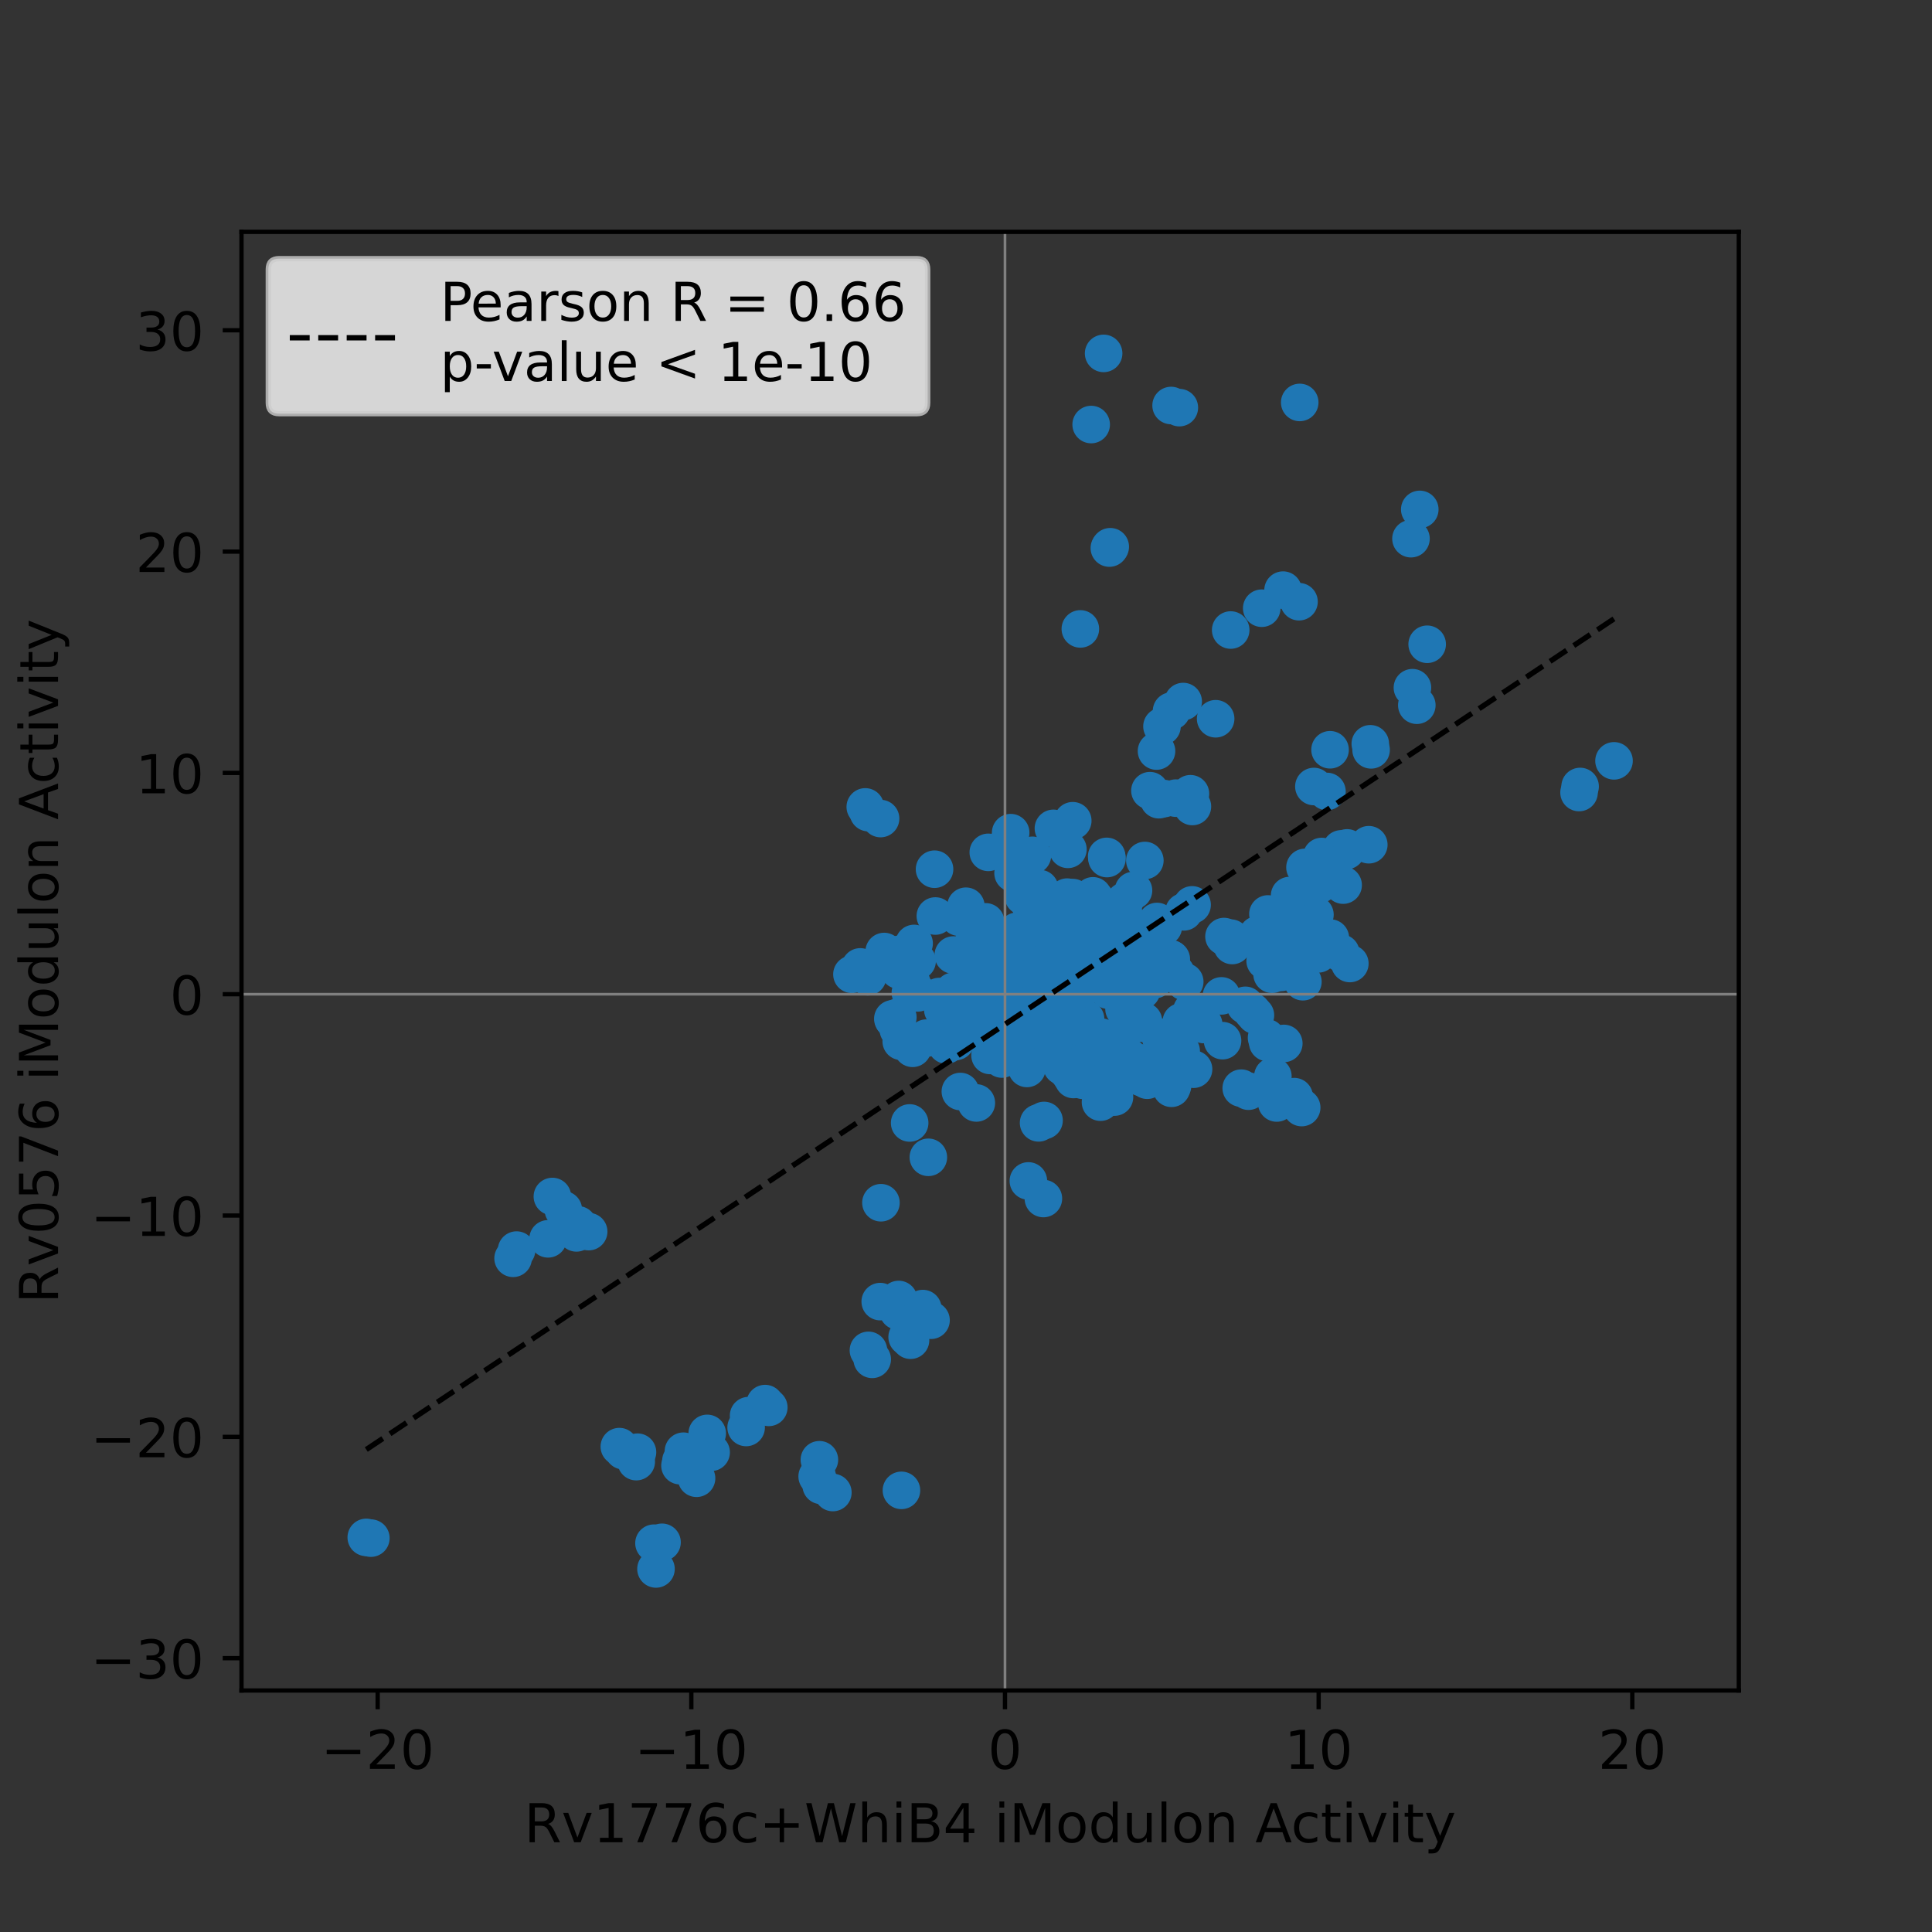 <?xml version="1.0" encoding="utf-8" standalone="no"?>
<!DOCTYPE svg PUBLIC "-//W3C//DTD SVG 1.1//EN"
  "http://www.w3.org/Graphics/SVG/1.1/DTD/svg11.dtd">
<!-- Created with matplotlib (https://matplotlib.org/) -->
<svg height="360pt" version="1.1" viewBox="0 0 360 360" width="360pt" xmlns="http://www.w3.org/2000/svg" xmlns:xlink="http://www.w3.org/1999/xlink">
 <rect x="0" y="0" width="360" height="360" fill="#333333" stroke="none"/>
 <defs>
  <style type="text/css">*{stroke-linecap:butt;stroke-linejoin:round;}</style>
 </defs>
 <g id="figure_1">
  <g id="patch_1">
   <path d="M 0 360 
L 360 360 
L 360 0 
L 0 0 
z
" style="fill:none;"/>
  </g>
  <g id="axes_1">
   <g id="patch_2">
    <path d="M 45 315 
L 324 315 
L 324 43.2 
L 45 43.2 
z
" style="fill:none;"/>
   </g>
   <g id="PathCollection_1">
    <defs>
     <path d="M 0 3 
C 0.796 3 1.559 2.684 2.121 2.121 
C 2.684 1.559 3 0.796 3 0 
C 3 -0.796 2.684 -1.559 2.121 -2.121 
C 1.559 -2.684 0.796 -3 0 -3 
C -0.796 -3 -1.559 -2.684 -2.121 -2.121 
C -2.684 -1.559 -3 -0.796 -3 0 
C -3 0.796 -2.684 1.559 -2.121 2.121 
C -1.559 2.684 -0.796 3 0 3 
z
" id="mf955aaff75" style="stroke:#1f77b4;"/>
    </defs>
    <g clip-path="url(#p8f6a1ac7c5)">
     <use style="fill:#1f77b4;stroke:#1f77b4;" x="166.37" xlink:href="#mf955aaff75" y="189.834"/>
     <use style="fill:#1f77b4;stroke:#1f77b4;" x="167.302" xlink:href="#mf955aaff75" y="189.55"/>
     <use style="fill:#1f77b4;stroke:#1f77b4;" x="167.391" xlink:href="#mf955aaff75" y="191.854"/>
     <use style="fill:#1f77b4;stroke:#1f77b4;" x="176.374" xlink:href="#mf955aaff75" y="194.722"/>
     <use style="fill:#1f77b4;stroke:#1f77b4;" x="166.474" xlink:href="#mf955aaff75" y="190.018"/>
     <use style="fill:#1f77b4;stroke:#1f77b4;" x="172.61" xlink:href="#mf955aaff75" y="193.441"/>
     <use style="fill:#1f77b4;stroke:#1f77b4;" x="170.045" xlink:href="#mf955aaff75" y="195.339"/>
     <use style="fill:#1f77b4;stroke:#1f77b4;" x="167.932" xlink:href="#mf955aaff75" y="194.035"/>
     <use style="fill:#1f77b4;stroke:#1f77b4;" x="190.483" xlink:href="#mf955aaff75" y="178.312"/>
     <use style="fill:#1f77b4;stroke:#1f77b4;" x="184.045" xlink:href="#mf955aaff75" y="192.205"/>
     <use style="fill:#1f77b4;stroke:#1f77b4;" x="194.542" xlink:href="#mf955aaff75" y="208.783"/>
     <use style="fill:#1f77b4;stroke:#1f77b4;" x="193.528" xlink:href="#mf955aaff75" y="209.229"/>
     <use style="fill:#1f77b4;stroke:#1f77b4;" x="187.738" xlink:href="#mf955aaff75" y="183.294"/>
     <use style="fill:#1f77b4;stroke:#1f77b4;" x="187.815" xlink:href="#mf955aaff75" y="182.99"/>
     <use style="fill:#1f77b4;stroke:#1f77b4;" x="186.239" xlink:href="#mf955aaff75" y="189.492"/>
     <use style="fill:#1f77b4;stroke:#1f77b4;" x="167.451" xlink:href="#mf955aaff75" y="242.141"/>
     <use style="fill:#1f77b4;stroke:#1f77b4;" x="167.367" xlink:href="#mf955aaff75" y="244.297"/>
     <use style="fill:#1f77b4;stroke:#1f77b4;" x="171.955" xlink:href="#mf955aaff75" y="243.833"/>
     <use style="fill:#1f77b4;stroke:#1f77b4;" x="152.267" xlink:href="#mf955aaff75" y="275.108"/>
     <use style="fill:#1f77b4;stroke:#1f77b4;" x="153.016" xlink:href="#mf955aaff75" y="276.785"/>
     <use style="fill:#1f77b4;stroke:#1f77b4;" x="152.682" xlink:href="#mf955aaff75" y="272.005"/>
     <use style="fill:#1f77b4;stroke:#1f77b4;" x="169.033" xlink:href="#mf955aaff75" y="249.141"/>
     <use style="fill:#1f77b4;stroke:#1f77b4;" x="173.483" xlink:href="#mf955aaff75" y="246.009"/>
     <use style="fill:#1f77b4;stroke:#1f77b4;" x="169.666" xlink:href="#mf955aaff75" y="249.73"/>
     <use style="fill:#1f77b4;stroke:#1f77b4;" x="161.821" xlink:href="#mf955aaff75" y="251.619"/>
     <use style="fill:#1f77b4;stroke:#1f77b4;" x="162.523" xlink:href="#mf955aaff75" y="253.294"/>
     <use style="fill:#1f77b4;stroke:#1f77b4;" x="164.021" xlink:href="#mf955aaff75" y="242.536"/>
     <use style="fill:#1f77b4;stroke:#1f77b4;" x="143.254" xlink:href="#mf955aaff75" y="262.245"/>
     <use style="fill:#1f77b4;stroke:#1f77b4;" x="139.492" xlink:href="#mf955aaff75" y="263.782"/>
     <use style="fill:#1f77b4;stroke:#1f77b4;" x="142.565" xlink:href="#mf955aaff75" y="261.539"/>
     <use style="fill:#1f77b4;stroke:#1f77b4;" x="123.359" xlink:href="#mf955aaff75" y="287.385"/>
     <use style="fill:#1f77b4;stroke:#1f77b4;" x="122.234" xlink:href="#mf955aaff75" y="292.35"/>
     <use style="fill:#1f77b4;stroke:#1f77b4;" x="121.862" xlink:href="#mf955aaff75" y="287.552"/>
     <use style="fill:#1f77b4;stroke:#1f77b4;" x="129.792" xlink:href="#mf955aaff75" y="275.454"/>
     <use style="fill:#1f77b4;stroke:#1f77b4;" x="139.031" xlink:href="#mf955aaff75" y="265.99"/>
     <use style="fill:#1f77b4;stroke:#1f77b4;" x="132.51" xlink:href="#mf955aaff75" y="270.616"/>
     <use style="fill:#1f77b4;stroke:#1f77b4;" x="131.32" xlink:href="#mf955aaff75" y="268.878"/>
     <use style="fill:#1f77b4;stroke:#1f77b4;" x="131.782" xlink:href="#mf955aaff75" y="267.092"/>
     <use style="fill:#1f77b4;stroke:#1f77b4;" x="189.403" xlink:href="#mf955aaff75" y="187.645"/>
     <use style="fill:#1f77b4;stroke:#1f77b4;" x="186.745" xlink:href="#mf955aaff75" y="185.71"/>
     <use style="fill:#1f77b4;stroke:#1f77b4;" x="187.075" xlink:href="#mf955aaff75" y="184.584"/>
     <use style="fill:#1f77b4;stroke:#1f77b4;" x="185.833" xlink:href="#mf955aaff75" y="183.095"/>
     <use style="fill:#1f77b4;stroke:#1f77b4;" x="245.018" xlink:href="#mf955aaff75" y="170.443"/>
     <use style="fill:#1f77b4;stroke:#1f77b4;" x="243.165" xlink:href="#mf955aaff75" y="161.625"/>
     <use style="fill:#1f77b4;stroke:#1f77b4;" x="241.501" xlink:href="#mf955aaff75" y="170.478"/>
     <use style="fill:#1f77b4;stroke:#1f77b4;" x="242.04" xlink:href="#mf955aaff75" y="170.93"/>
     <use style="fill:#1f77b4;stroke:#1f77b4;" x="251.523" xlink:href="#mf955aaff75" y="179.536"/>
     <use style="fill:#1f77b4;stroke:#1f77b4;" x="247.894" xlink:href="#mf955aaff75" y="174.796"/>
     <use style="fill:#1f77b4;stroke:#1f77b4;" x="242.144" xlink:href="#mf955aaff75" y="173.529"/>
     <use style="fill:#1f77b4;stroke:#1f77b4;" x="249.849" xlink:href="#mf955aaff75" y="177.586"/>
     <use style="fill:#1f77b4;stroke:#1f77b4;" x="184.365" xlink:href="#mf955aaff75" y="182.523"/>
     <use style="fill:#1f77b4;stroke:#1f77b4;" x="190.163" xlink:href="#mf955aaff75" y="187.994"/>
     <use style="fill:#1f77b4;stroke:#1f77b4;" x="187.381" xlink:href="#mf955aaff75" y="184.567"/>
     <use style="fill:#1f77b4;stroke:#1f77b4;" x="183.772" xlink:href="#mf955aaff75" y="190.479"/>
     <use style="fill:#1f77b4;stroke:#1f77b4;" x="190.639" xlink:href="#mf955aaff75" y="180.73"/>
     <use style="fill:#1f77b4;stroke:#1f77b4;" x="220.47" xlink:href="#mf955aaff75" y="130.722"/>
     <use style="fill:#1f77b4;stroke:#1f77b4;" x="218.299" xlink:href="#mf955aaff75" y="132.494"/>
     <use style="fill:#1f77b4;stroke:#1f77b4;" x="226.518" xlink:href="#mf955aaff75" y="133.93"/>
     <use style="fill:#1f77b4;stroke:#1f77b4;" x="183.94" xlink:href="#mf955aaff75" y="185.506"/>
     <use style="fill:#1f77b4;stroke:#1f77b4;" x="190.588" xlink:href="#mf955aaff75" y="185.012"/>
     <use style="fill:#1f77b4;stroke:#1f77b4;" x="214.483" xlink:href="#mf955aaff75" y="200.907"/>
     <use style="fill:#1f77b4;stroke:#1f77b4;" x="213.766" xlink:href="#mf955aaff75" y="201.283"/>
     <use style="fill:#1f77b4;stroke:#1f77b4;" x="222.131" xlink:href="#mf955aaff75" y="168.61"/>
     <use style="fill:#1f77b4;stroke:#1f77b4;" x="220.604" xlink:href="#mf955aaff75" y="169.909"/>
     <use style="fill:#1f77b4;stroke:#1f77b4;" x="185.884" xlink:href="#mf955aaff75" y="186.209"/>
     <use style="fill:#1f77b4;stroke:#1f77b4;" x="187.551" xlink:href="#mf955aaff75" y="185.952"/>
     <use style="fill:#1f77b4;stroke:#1f77b4;" x="188.358" xlink:href="#mf955aaff75" y="183.615"/>
     <use style="fill:#1f77b4;stroke:#1f77b4;" x="186.306" xlink:href="#mf955aaff75" y="183.274"/>
     <use style="fill:#1f77b4;stroke:#1f77b4;" x="187.645" xlink:href="#mf955aaff75" y="182.532"/>
     <use style="fill:#1f77b4;stroke:#1f77b4;" x="189.028" xlink:href="#mf955aaff75" y="182.669"/>
     <use style="fill:#1f77b4;stroke:#1f77b4;" x="187.389" xlink:href="#mf955aaff75" y="185.474"/>
     <use style="fill:#1f77b4;stroke:#1f77b4;" x="188.624" xlink:href="#mf955aaff75" y="184.848"/>
     <use style="fill:#1f77b4;stroke:#1f77b4;" x="185.779" xlink:href="#mf955aaff75" y="185.455"/>
     <use style="fill:#1f77b4;stroke:#1f77b4;" x="68.25" xlink:href="#mf955aaff75" y="286.471"/>
     <use style="fill:#1f77b4;stroke:#1f77b4;" x="69.104" xlink:href="#mf955aaff75" y="286.608"/>
     <use style="fill:#1f77b4;stroke:#1f77b4;" x="184.051" xlink:href="#mf955aaff75" y="186.118"/>
     <use style="fill:#1f77b4;stroke:#1f77b4;" x="188.817" xlink:href="#mf955aaff75" y="186.115"/>
     <use style="fill:#1f77b4;stroke:#1f77b4;" x="182.158" xlink:href="#mf955aaff75" y="186.488"/>
     <use style="fill:#1f77b4;stroke:#1f77b4;" x="190.909" xlink:href="#mf955aaff75" y="187.808"/>
     <use style="fill:#1f77b4;stroke:#1f77b4;" x="183.531" xlink:href="#mf955aaff75" y="183.466"/>
     <use style="fill:#1f77b4;stroke:#1f77b4;" x="187.352" xlink:href="#mf955aaff75" y="184.503"/>
     <use style="fill:#1f77b4;stroke:#1f77b4;" x="198.018" xlink:href="#mf955aaff75" y="192.496"/>
     <use style="fill:#1f77b4;stroke:#1f77b4;" x="190.15" xlink:href="#mf955aaff75" y="191.365"/>
     <use style="fill:#1f77b4;stroke:#1f77b4;" x="198.076" xlink:href="#mf955aaff75" y="185.818"/>
     <use style="fill:#1f77b4;stroke:#1f77b4;" x="195.484" xlink:href="#mf955aaff75" y="192.703"/>
     <use style="fill:#1f77b4;stroke:#1f77b4;" x="198.358" xlink:href="#mf955aaff75" y="191.293"/>
     <use style="fill:#1f77b4;stroke:#1f77b4;" x="189.733" xlink:href="#mf955aaff75" y="190.037"/>
     <use style="fill:#1f77b4;stroke:#1f77b4;" x="198.355" xlink:href="#mf955aaff75" y="195.212"/>
     <use style="fill:#1f77b4;stroke:#1f77b4;" x="202.375" xlink:href="#mf955aaff75" y="196.19"/>
     <use style="fill:#1f77b4;stroke:#1f77b4;" x="197.869" xlink:href="#mf955aaff75" y="198.672"/>
     <use style="fill:#1f77b4;stroke:#1f77b4;" x="220.113" xlink:href="#mf955aaff75" y="190.407"/>
     <use style="fill:#1f77b4;stroke:#1f77b4;" x="212.8" xlink:href="#mf955aaff75" y="190.666"/>
     <use style="fill:#1f77b4;stroke:#1f77b4;" x="209.447" xlink:href="#mf955aaff75" y="188.004"/>
     <use style="fill:#1f77b4;stroke:#1f77b4;" x="206.714" xlink:href="#mf955aaff75" y="102.123"/>
     <use style="fill:#1f77b4;stroke:#1f77b4;" x="206.879" xlink:href="#mf955aaff75" y="101.878"/>
     <use style="fill:#1f77b4;stroke:#1f77b4;" x="186.781" xlink:href="#mf955aaff75" y="185.342"/>
     <use style="fill:#1f77b4;stroke:#1f77b4;" x="187.747" xlink:href="#mf955aaff75" y="185.176"/>
     <use style="fill:#1f77b4;stroke:#1f77b4;" x="187.604" xlink:href="#mf955aaff75" y="185.708"/>
     <use style="fill:#1f77b4;stroke:#1f77b4;" x="187.369" xlink:href="#mf955aaff75" y="184.715"/>
     <use style="fill:#1f77b4;stroke:#1f77b4;" x="187.579" xlink:href="#mf955aaff75" y="184.431"/>
     <use style="fill:#1f77b4;stroke:#1f77b4;" x="186.712" xlink:href="#mf955aaff75" y="186.183"/>
     <use style="fill:#1f77b4;stroke:#1f77b4;" x="188.35" xlink:href="#mf955aaff75" y="184.873"/>
     <use style="fill:#1f77b4;stroke:#1f77b4;" x="186.73" xlink:href="#mf955aaff75" y="184.72"/>
     <use style="fill:#1f77b4;stroke:#1f77b4;" x="234.442" xlink:href="#mf955aaff75" y="175.523"/>
     <use style="fill:#1f77b4;stroke:#1f77b4;" x="235.427" xlink:href="#mf955aaff75" y="174.665"/>
     <use style="fill:#1f77b4;stroke:#1f77b4;" x="235.041" xlink:href="#mf955aaff75" y="175.512"/>
     <use style="fill:#1f77b4;stroke:#1f77b4;" x="234.33" xlink:href="#mf955aaff75" y="174.193"/>
     <use style="fill:#1f77b4;stroke:#1f77b4;" x="205.304" xlink:href="#mf955aaff75" y="180.293"/>
     <use style="fill:#1f77b4;stroke:#1f77b4;" x="205.49" xlink:href="#mf955aaff75" y="180.925"/>
     <use style="fill:#1f77b4;stroke:#1f77b4;" x="205.574" xlink:href="#mf955aaff75" y="180.744"/>
     <use style="fill:#1f77b4;stroke:#1f77b4;" x="206.666" xlink:href="#mf955aaff75" y="181.915"/>
     <use style="fill:#1f77b4;stroke:#1f77b4;" x="186.988" xlink:href="#mf955aaff75" y="186.06"/>
     <use style="fill:#1f77b4;stroke:#1f77b4;" x="187.738" xlink:href="#mf955aaff75" y="184.752"/>
     <use style="fill:#1f77b4;stroke:#1f77b4;" x="187.067" xlink:href="#mf955aaff75" y="184.965"/>
     <use style="fill:#1f77b4;stroke:#1f77b4;" x="191.622" xlink:href="#mf955aaff75" y="220.051"/>
     <use style="fill:#1f77b4;stroke:#1f77b4;" x="191.353" xlink:href="#mf955aaff75" y="199.091"/>
     <use style="fill:#1f77b4;stroke:#1f77b4;" x="194.42" xlink:href="#mf955aaff75" y="223.327"/>
     <use style="fill:#1f77b4;stroke:#1f77b4;" x="181.925" xlink:href="#mf955aaff75" y="205.519"/>
     <use style="fill:#1f77b4;stroke:#1f77b4;" x="182.889" xlink:href="#mf955aaff75" y="181.392"/>
     <use style="fill:#1f77b4;stroke:#1f77b4;" x="196.979" xlink:href="#mf955aaff75" y="168.866"/>
     <use style="fill:#1f77b4;stroke:#1f77b4;" x="170.332" xlink:href="#mf955aaff75" y="175.798"/>
     <use style="fill:#1f77b4;stroke:#1f77b4;" x="167.494" xlink:href="#mf955aaff75" y="180.766"/>
     <use style="fill:#1f77b4;stroke:#1f77b4;" x="182.71" xlink:href="#mf955aaff75" y="188.25"/>
     <use style="fill:#1f77b4;stroke:#1f77b4;" x="191.818" xlink:href="#mf955aaff75" y="182.267"/>
     <use style="fill:#1f77b4;stroke:#1f77b4;" x="184.565" xlink:href="#mf955aaff75" y="186.023"/>
     <use style="fill:#1f77b4;stroke:#1f77b4;" x="184.171" xlink:href="#mf955aaff75" y="185.603"/>
     <use style="fill:#1f77b4;stroke:#1f77b4;" x="184.407" xlink:href="#mf955aaff75" y="186.106"/>
     <use style="fill:#1f77b4;stroke:#1f77b4;" x="184.349" xlink:href="#mf955aaff75" y="186.229"/>
     <use style="fill:#1f77b4;stroke:#1f77b4;" x="188.322" xlink:href="#mf955aaff75" y="185.431"/>
     <use style="fill:#1f77b4;stroke:#1f77b4;" x="187.521" xlink:href="#mf955aaff75" y="185.912"/>
     <use style="fill:#1f77b4;stroke:#1f77b4;" x="186.516" xlink:href="#mf955aaff75" y="184.252"/>
     <use style="fill:#1f77b4;stroke:#1f77b4;" x="186.697" xlink:href="#mf955aaff75" y="185.44"/>
     <use style="fill:#1f77b4;stroke:#1f77b4;" x="192.191" xlink:href="#mf955aaff75" y="178.002"/>
     <use style="fill:#1f77b4;stroke:#1f77b4;" x="193.01" xlink:href="#mf955aaff75" y="175.854"/>
     <use style="fill:#1f77b4;stroke:#1f77b4;" x="192.163" xlink:href="#mf955aaff75" y="177.934"/>
     <use style="fill:#1f77b4;stroke:#1f77b4;" x="192.577" xlink:href="#mf955aaff75" y="179.542"/>
     <use style="fill:#1f77b4;stroke:#1f77b4;" x="204.274" xlink:href="#mf955aaff75" y="176.115"/>
     <use style="fill:#1f77b4;stroke:#1f77b4;" x="203.734" xlink:href="#mf955aaff75" y="175.315"/>
     <use style="fill:#1f77b4;stroke:#1f77b4;" x="206.357" xlink:href="#mf955aaff75" y="174.498"/>
     <use style="fill:#1f77b4;stroke:#1f77b4;" x="204.031" xlink:href="#mf955aaff75" y="176.172"/>
     <use style="fill:#1f77b4;stroke:#1f77b4;" x="186.732" xlink:href="#mf955aaff75" y="196.819"/>
     <use style="fill:#1f77b4;stroke:#1f77b4;" x="186.69" xlink:href="#mf955aaff75" y="197.334"/>
     <use style="fill:#1f77b4;stroke:#1f77b4;" x="186.321" xlink:href="#mf955aaff75" y="191.33"/>
     <use style="fill:#1f77b4;stroke:#1f77b4;" x="171" xlink:href="#mf955aaff75" y="185.01"/>
     <use style="fill:#1f77b4;stroke:#1f77b4;" x="169.908" xlink:href="#mf955aaff75" y="183.201"/>
     <use style="fill:#1f77b4;stroke:#1f77b4;" x="169.635" xlink:href="#mf955aaff75" y="184.981"/>
     <use style="fill:#1f77b4;stroke:#1f77b4;" x="205.389" xlink:href="#mf955aaff75" y="180.936"/>
     <use style="fill:#1f77b4;stroke:#1f77b4;" x="206.977" xlink:href="#mf955aaff75" y="183.056"/>
     <use style="fill:#1f77b4;stroke:#1f77b4;" x="201.938" xlink:href="#mf955aaff75" y="180.573"/>
     <use style="fill:#1f77b4;stroke:#1f77b4;" x="194.366" xlink:href="#mf955aaff75" y="196.049"/>
     <use style="fill:#1f77b4;stroke:#1f77b4;" x="190.319" xlink:href="#mf955aaff75" y="195.23"/>
     <use style="fill:#1f77b4;stroke:#1f77b4;" x="185.561" xlink:href="#mf955aaff75" y="192.838"/>
     <use style="fill:#1f77b4;stroke:#1f77b4;" x="186.622" xlink:href="#mf955aaff75" y="184.538"/>
     <use style="fill:#1f77b4;stroke:#1f77b4;" x="187.214" xlink:href="#mf955aaff75" y="184.87"/>
     <use style="fill:#1f77b4;stroke:#1f77b4;" x="187.956" xlink:href="#mf955aaff75" y="186.368"/>
     <use style="fill:#1f77b4;stroke:#1f77b4;" x="185.88" xlink:href="#mf955aaff75" y="186.024"/>
     <use style="fill:#1f77b4;stroke:#1f77b4;" x="183.642" xlink:href="#mf955aaff75" y="184.135"/>
     <use style="fill:#1f77b4;stroke:#1f77b4;" x="184.667" xlink:href="#mf955aaff75" y="184.848"/>
     <use style="fill:#1f77b4;stroke:#1f77b4;" x="186.714" xlink:href="#mf955aaff75" y="184.885"/>
     <use style="fill:#1f77b4;stroke:#1f77b4;" x="187.709" xlink:href="#mf955aaff75" y="183.446"/>
     <use style="fill:#1f77b4;stroke:#1f77b4;" x="186.498" xlink:href="#mf955aaff75" y="186.39"/>
     <use style="fill:#1f77b4;stroke:#1f77b4;" x="187.602" xlink:href="#mf955aaff75" y="185.885"/>
     <use style="fill:#1f77b4;stroke:#1f77b4;" x="187.248" xlink:href="#mf955aaff75" y="185.314"/>
     <use style="fill:#1f77b4;stroke:#1f77b4;" x="175.675" xlink:href="#mf955aaff75" y="188.133"/>
     <use style="fill:#1f77b4;stroke:#1f77b4;" x="176.923" xlink:href="#mf955aaff75" y="186.501"/>
     <use style="fill:#1f77b4;stroke:#1f77b4;" x="176.879" xlink:href="#mf955aaff75" y="186.177"/>
     <use style="fill:#1f77b4;stroke:#1f77b4;" x="177.188" xlink:href="#mf955aaff75" y="187.056"/>
     <use style="fill:#1f77b4;stroke:#1f77b4;" x="176.367" xlink:href="#mf955aaff75" y="186.313"/>
     <use style="fill:#1f77b4;stroke:#1f77b4;" x="177.308" xlink:href="#mf955aaff75" y="185.23"/>
     <use style="fill:#1f77b4;stroke:#1f77b4;" x="175.884" xlink:href="#mf955aaff75" y="186.313"/>
     <use style="fill:#1f77b4;stroke:#1f77b4;" x="175.001" xlink:href="#mf955aaff75" y="185.688"/>
     <use style="fill:#1f77b4;stroke:#1f77b4;" x="193.165" xlink:href="#mf955aaff75" y="191.53"/>
     <use style="fill:#1f77b4;stroke:#1f77b4;" x="198.129" xlink:href="#mf955aaff75" y="194.173"/>
     <use style="fill:#1f77b4;stroke:#1f77b4;" x="201.127" xlink:href="#mf955aaff75" y="191.785"/>
     <use style="fill:#1f77b4;stroke:#1f77b4;" x="187.562" xlink:href="#mf955aaff75" y="188.774"/>
     <use style="fill:#1f77b4;stroke:#1f77b4;" x="188.258" xlink:href="#mf955aaff75" y="190.09"/>
     <use style="fill:#1f77b4;stroke:#1f77b4;" x="193.349" xlink:href="#mf955aaff75" y="188.572"/>
     <use style="fill:#1f77b4;stroke:#1f77b4;" x="186.515" xlink:href="#mf955aaff75" y="184.932"/>
     <use style="fill:#1f77b4;stroke:#1f77b4;" x="184.818" xlink:href="#mf955aaff75" y="187.866"/>
     <use style="fill:#1f77b4;stroke:#1f77b4;" x="190.459" xlink:href="#mf955aaff75" y="182.979"/>
     <use style="fill:#1f77b4;stroke:#1f77b4;" x="193.601" xlink:href="#mf955aaff75" y="189.748"/>
     <use style="fill:#1f77b4;stroke:#1f77b4;" x="202.284" xlink:href="#mf955aaff75" y="189.89"/>
     <use style="fill:#1f77b4;stroke:#1f77b4;" x="193.999" xlink:href="#mf955aaff75" y="189.32"/>
     <use style="fill:#1f77b4;stroke:#1f77b4;" x="213.327" xlink:href="#mf955aaff75" y="160.34"/>
     <use style="fill:#1f77b4;stroke:#1f77b4;" x="206.216" xlink:href="#mf955aaff75" y="159.578"/>
     <use style="fill:#1f77b4;stroke:#1f77b4;" x="206.269" xlink:href="#mf955aaff75" y="159.98"/>
     <use style="fill:#1f77b4;stroke:#1f77b4;" x="187.737" xlink:href="#mf955aaff75" y="184.351"/>
     <use style="fill:#1f77b4;stroke:#1f77b4;" x="188.349" xlink:href="#mf955aaff75" y="183.448"/>
     <use style="fill:#1f77b4;stroke:#1f77b4;" x="185.705" xlink:href="#mf955aaff75" y="187.978"/>
     <use style="fill:#1f77b4;stroke:#1f77b4;" x="186.218" xlink:href="#mf955aaff75" y="184.114"/>
     <use style="fill:#1f77b4;stroke:#1f77b4;" x="188.311" xlink:href="#mf955aaff75" y="186.403"/>
     <use style="fill:#1f77b4;stroke:#1f77b4;" x="188.669" xlink:href="#mf955aaff75" y="184.711"/>
     <use style="fill:#1f77b4;stroke:#1f77b4;" x="189.326" xlink:href="#mf955aaff75" y="185.536"/>
     <use style="fill:#1f77b4;stroke:#1f77b4;" x="184.139" xlink:href="#mf955aaff75" y="182.282"/>
     <use style="fill:#1f77b4;stroke:#1f77b4;" x="187.946" xlink:href="#mf955aaff75" y="182.969"/>
     <use style="fill:#1f77b4;stroke:#1f77b4;" x="192.161" xlink:href="#mf955aaff75" y="182.944"/>
     <use style="fill:#1f77b4;stroke:#1f77b4;" x="192.569" xlink:href="#mf955aaff75" y="183.399"/>
     <use style="fill:#1f77b4;stroke:#1f77b4;" x="189.676" xlink:href="#mf955aaff75" y="183.666"/>
     <use style="fill:#1f77b4;stroke:#1f77b4;" x="189.494" xlink:href="#mf955aaff75" y="184.115"/>
     <use style="fill:#1f77b4;stroke:#1f77b4;" x="188.484" xlink:href="#mf955aaff75" y="182.816"/>
     <use style="fill:#1f77b4;stroke:#1f77b4;" x="188.992" xlink:href="#mf955aaff75" y="182.58"/>
     <use style="fill:#1f77b4;stroke:#1f77b4;" x="188.648" xlink:href="#mf955aaff75" y="188.401"/>
     <use style="fill:#1f77b4;stroke:#1f77b4;" x="190.039" xlink:href="#mf955aaff75" y="191.276"/>
     <use style="fill:#1f77b4;stroke:#1f77b4;" x="188.845" xlink:href="#mf955aaff75" y="189.822"/>
     <use style="fill:#1f77b4;stroke:#1f77b4;" x="189.995" xlink:href="#mf955aaff75" y="191.929"/>
     <use style="fill:#1f77b4;stroke:#1f77b4;" x="186.106" xlink:href="#mf955aaff75" y="184.452"/>
     <use style="fill:#1f77b4;stroke:#1f77b4;" x="188.181" xlink:href="#mf955aaff75" y="186.603"/>
     <use style="fill:#1f77b4;stroke:#1f77b4;" x="186.035" xlink:href="#mf955aaff75" y="186.472"/>
     <use style="fill:#1f77b4;stroke:#1f77b4;" x="188.734" xlink:href="#mf955aaff75" y="183.508"/>
     <use style="fill:#1f77b4;stroke:#1f77b4;" x="204.138" xlink:href="#mf955aaff75" y="193.83"/>
     <use style="fill:#1f77b4;stroke:#1f77b4;" x="204.552" xlink:href="#mf955aaff75" y="193.383"/>
     <use style="fill:#1f77b4;stroke:#1f77b4;" x="202.805" xlink:href="#mf955aaff75" y="192.806"/>
     <use style="fill:#1f77b4;stroke:#1f77b4;" x="205.178" xlink:href="#mf955aaff75" y="193.242"/>
     <use style="fill:#1f77b4;stroke:#1f77b4;" x="191.713" xlink:href="#mf955aaff75" y="193.853"/>
     <use style="fill:#1f77b4;stroke:#1f77b4;" x="194.324" xlink:href="#mf955aaff75" y="195.407"/>
     <use style="fill:#1f77b4;stroke:#1f77b4;" x="193.433" xlink:href="#mf955aaff75" y="194.16"/>
     <use style="fill:#1f77b4;stroke:#1f77b4;" x="194.74" xlink:href="#mf955aaff75" y="195.806"/>
     <use style="fill:#1f77b4;stroke:#1f77b4;" x="187.369" xlink:href="#mf955aaff75" y="182.53"/>
     <use style="fill:#1f77b4;stroke:#1f77b4;" x="188.95" xlink:href="#mf955aaff75" y="183.786"/>
     <use style="fill:#1f77b4;stroke:#1f77b4;" x="187.972" xlink:href="#mf955aaff75" y="184.714"/>
     <use style="fill:#1f77b4;stroke:#1f77b4;" x="186.556" xlink:href="#mf955aaff75" y="185.803"/>
     <use style="fill:#1f77b4;stroke:#1f77b4;" x="189.262" xlink:href="#mf955aaff75" y="187.25"/>
     <use style="fill:#1f77b4;stroke:#1f77b4;" x="191.432" xlink:href="#mf955aaff75" y="186.534"/>
     <use style="fill:#1f77b4;stroke:#1f77b4;" x="188.262" xlink:href="#mf955aaff75" y="183.714"/>
     <use style="fill:#1f77b4;stroke:#1f77b4;" x="185.151" xlink:href="#mf955aaff75" y="185.637"/>
     <use style="fill:#1f77b4;stroke:#1f77b4;" x="188.379" xlink:href="#mf955aaff75" y="186.426"/>
     <use style="fill:#1f77b4;stroke:#1f77b4;" x="187.965" xlink:href="#mf955aaff75" y="186.203"/>
     <use style="fill:#1f77b4;stroke:#1f77b4;" x="186.563" xlink:href="#mf955aaff75" y="184.314"/>
     <use style="fill:#1f77b4;stroke:#1f77b4;" x="194.321" xlink:href="#mf955aaff75" y="181.326"/>
     <use style="fill:#1f77b4;stroke:#1f77b4;" x="188.383" xlink:href="#mf955aaff75" y="181.05"/>
     <use style="fill:#1f77b4;stroke:#1f77b4;" x="164.755" xlink:href="#mf955aaff75" y="177.3"/>
     <use style="fill:#1f77b4;stroke:#1f77b4;" x="170.895" xlink:href="#mf955aaff75" y="179.062"/>
     <use style="fill:#1f77b4;stroke:#1f77b4;" x="167.744" xlink:href="#mf955aaff75" y="177.795"/>
     <use style="fill:#1f77b4;stroke:#1f77b4;" x="174.138" xlink:href="#mf955aaff75" y="161.965"/>
     <use style="fill:#1f77b4;stroke:#1f77b4;" x="184.155" xlink:href="#mf955aaff75" y="158.824"/>
     <use style="fill:#1f77b4;stroke:#1f77b4;" x="188.77" xlink:href="#mf955aaff75" y="162.702"/>
     <use style="fill:#1f77b4;stroke:#1f77b4;" x="187.663" xlink:href="#mf955aaff75" y="185.25"/>
     <use style="fill:#1f77b4;stroke:#1f77b4;" x="184.688" xlink:href="#mf955aaff75" y="184.415"/>
     <use style="fill:#1f77b4;stroke:#1f77b4;" x="189.441" xlink:href="#mf955aaff75" y="186.111"/>
     <use style="fill:#1f77b4;stroke:#1f77b4;" x="187.405" xlink:href="#mf955aaff75" y="178.5"/>
     <use style="fill:#1f77b4;stroke:#1f77b4;" x="187.82" xlink:href="#mf955aaff75" y="177.461"/>
     <use style="fill:#1f77b4;stroke:#1f77b4;" x="186.942" xlink:href="#mf955aaff75" y="177.063"/>
     <use style="fill:#1f77b4;stroke:#1f77b4;" x="190.082" xlink:href="#mf955aaff75" y="189.379"/>
     <use style="fill:#1f77b4;stroke:#1f77b4;" x="188.578" xlink:href="#mf955aaff75" y="186.717"/>
     <use style="fill:#1f77b4;stroke:#1f77b4;" x="183.132" xlink:href="#mf955aaff75" y="179.68"/>
     <use style="fill:#1f77b4;stroke:#1f77b4;" x="188.402" xlink:href="#mf955aaff75" y="186.591"/>
     <use style="fill:#1f77b4;stroke:#1f77b4;" x="191.483" xlink:href="#mf955aaff75" y="187.196"/>
     <use style="fill:#1f77b4;stroke:#1f77b4;" x="181.907" xlink:href="#mf955aaff75" y="181.99"/>
     <use style="fill:#1f77b4;stroke:#1f77b4;" x="199.017" xlink:href="#mf955aaff75" y="190.008"/>
     <use style="fill:#1f77b4;stroke:#1f77b4;" x="194.715" xlink:href="#mf955aaff75" y="185.839"/>
     <use style="fill:#1f77b4;stroke:#1f77b4;" x="202.865" xlink:href="#mf955aaff75" y="196.332"/>
     <use style="fill:#1f77b4;stroke:#1f77b4;" x="209.462" xlink:href="#mf955aaff75" y="192.026"/>
     <use style="fill:#1f77b4;stroke:#1f77b4;" x="210.201" xlink:href="#mf955aaff75" y="196.884"/>
     <use style="fill:#1f77b4;stroke:#1f77b4;" x="212.048" xlink:href="#mf955aaff75" y="200.283"/>
     <use style="fill:#1f77b4;stroke:#1f77b4;" x="212.611" xlink:href="#mf955aaff75" y="198.059"/>
     <use style="fill:#1f77b4;stroke:#1f77b4;" x="205.357" xlink:href="#mf955aaff75" y="197.915"/>
     <use style="fill:#1f77b4;stroke:#1f77b4;" x="200.247" xlink:href="#mf955aaff75" y="200.715"/>
     <use style="fill:#1f77b4;stroke:#1f77b4;" x="205.13" xlink:href="#mf955aaff75" y="199.689"/>
     <use style="fill:#1f77b4;stroke:#1f77b4;" x="209.424" xlink:href="#mf955aaff75" y="197.269"/>
     <use style="fill:#1f77b4;stroke:#1f77b4;" x="204.442" xlink:href="#mf955aaff75" y="201.136"/>
     <use style="fill:#1f77b4;stroke:#1f77b4;" x="204.799" xlink:href="#mf955aaff75" y="201.242"/>
     <use style="fill:#1f77b4;stroke:#1f77b4;" x="207.668" xlink:href="#mf955aaff75" y="204.425"/>
     <use style="fill:#1f77b4;stroke:#1f77b4;" x="206.487" xlink:href="#mf955aaff75" y="199.041"/>
     <use style="fill:#1f77b4;stroke:#1f77b4;" x="207.044" xlink:href="#mf955aaff75" y="197.822"/>
     <use style="fill:#1f77b4;stroke:#1f77b4;" x="200.022" xlink:href="#mf955aaff75" y="201.148"/>
     <use style="fill:#1f77b4;stroke:#1f77b4;" x="208.143" xlink:href="#mf955aaff75" y="200.637"/>
     <use style="fill:#1f77b4;stroke:#1f77b4;" x="205.192" xlink:href="#mf955aaff75" y="198.374"/>
     <use style="fill:#1f77b4;stroke:#1f77b4;" x="218.289" xlink:href="#mf955aaff75" y="202.789"/>
     <use style="fill:#1f77b4;stroke:#1f77b4;" x="212.683" xlink:href="#mf955aaff75" y="200.78"/>
     <use style="fill:#1f77b4;stroke:#1f77b4;" x="217.662" xlink:href="#mf955aaff75" y="198.966"/>
     <use style="fill:#1f77b4;stroke:#1f77b4;" x="216.992" xlink:href="#mf955aaff75" y="195.98"/>
     <use style="fill:#1f77b4;stroke:#1f77b4;" x="210.281" xlink:href="#mf955aaff75" y="198.775"/>
     <use style="fill:#1f77b4;stroke:#1f77b4;" x="218.49" xlink:href="#mf955aaff75" y="202.3"/>
     <use style="fill:#1f77b4;stroke:#1f77b4;" x="216.252" xlink:href="#mf955aaff75" y="193.273"/>
     <use style="fill:#1f77b4;stroke:#1f77b4;" x="220.096" xlink:href="#mf955aaff75" y="195.842"/>
     <use style="fill:#1f77b4;stroke:#1f77b4;" x="213.065" xlink:href="#mf955aaff75" y="190.28"/>
     <use style="fill:#1f77b4;stroke:#1f77b4;" x="212.714" xlink:href="#mf955aaff75" y="184.588"/>
     <use style="fill:#1f77b4;stroke:#1f77b4;" x="212.113" xlink:href="#mf955aaff75" y="184.887"/>
     <use style="fill:#1f77b4;stroke:#1f77b4;" x="210.239" xlink:href="#mf955aaff75" y="189.43"/>
     <use style="fill:#1f77b4;stroke:#1f77b4;" x="199.352" xlink:href="#mf955aaff75" y="185.493"/>
     <use style="fill:#1f77b4;stroke:#1f77b4;" x="192.629" xlink:href="#mf955aaff75" y="186.953"/>
     <use style="fill:#1f77b4;stroke:#1f77b4;" x="199.099" xlink:href="#mf955aaff75" y="175.119"/>
     <use style="fill:#1f77b4;stroke:#1f77b4;" x="206.786" xlink:href="#mf955aaff75" y="194.197"/>
     <use style="fill:#1f77b4;stroke:#1f77b4;" x="199.04" xlink:href="#mf955aaff75" y="170.625"/>
     <use style="fill:#1f77b4;stroke:#1f77b4;" x="199.891" xlink:href="#mf955aaff75" y="167.252"/>
     <use style="fill:#1f77b4;stroke:#1f77b4;" x="215.588" xlink:href="#mf955aaff75" y="171.706"/>
     <use style="fill:#1f77b4;stroke:#1f77b4;" x="209.584" xlink:href="#mf955aaff75" y="170.855"/>
     <use style="fill:#1f77b4;stroke:#1f77b4;" x="236.261" xlink:href="#mf955aaff75" y="170.304"/>
     <use style="fill:#1f77b4;stroke:#1f77b4;" x="240.302" xlink:href="#mf955aaff75" y="166.869"/>
     <use style="fill:#1f77b4;stroke:#1f77b4;" x="242.046" xlink:href="#mf955aaff75" y="172.068"/>
     <use style="fill:#1f77b4;stroke:#1f77b4;" x="245.641" xlink:href="#mf955aaff75" y="177.741"/>
     <use style="fill:#1f77b4;stroke:#1f77b4;" x="241.623" xlink:href="#mf955aaff75" y="176.761"/>
     <use style="fill:#1f77b4;stroke:#1f77b4;" x="242.614" xlink:href="#mf955aaff75" y="176.397"/>
     <use style="fill:#1f77b4;stroke:#1f77b4;" x="240.838" xlink:href="#mf955aaff75" y="179.951"/>
     <use style="fill:#1f77b4;stroke:#1f77b4;" x="242.774" xlink:href="#mf955aaff75" y="182.932"/>
     <use style="fill:#1f77b4;stroke:#1f77b4;" x="238.724" xlink:href="#mf955aaff75" y="181.189"/>
     <use style="fill:#1f77b4;stroke:#1f77b4;" x="233.929" xlink:href="#mf955aaff75" y="189.179"/>
     <use style="fill:#1f77b4;stroke:#1f77b4;" x="232.051" xlink:href="#mf955aaff75" y="187.328"/>
     <use style="fill:#1f77b4;stroke:#1f77b4;" x="233.324" xlink:href="#mf955aaff75" y="188.495"/>
     <use style="fill:#1f77b4;stroke:#1f77b4;" x="190.9" xlink:href="#mf955aaff75" y="182.447"/>
     <use style="fill:#1f77b4;stroke:#1f77b4;" x="190.249" xlink:href="#mf955aaff75" y="184.134"/>
     <use style="fill:#1f77b4;stroke:#1f77b4;" x="188.243" xlink:href="#mf955aaff75" y="178.835"/>
     <use style="fill:#1f77b4;stroke:#1f77b4;" x="190.564" xlink:href="#mf955aaff75" y="190.171"/>
     <use style="fill:#1f77b4;stroke:#1f77b4;" x="188.335" xlink:href="#mf955aaff75" y="189.902"/>
     <use style="fill:#1f77b4;stroke:#1f77b4;" x="191.07" xlink:href="#mf955aaff75" y="188.781"/>
     <use style="fill:#1f77b4;stroke:#1f77b4;" x="189.025" xlink:href="#mf955aaff75" y="190.307"/>
     <use style="fill:#1f77b4;stroke:#1f77b4;" x="192.114" xlink:href="#mf955aaff75" y="190.29"/>
     <use style="fill:#1f77b4;stroke:#1f77b4;" x="185.051" xlink:href="#mf955aaff75" y="189.2"/>
     <use style="fill:#1f77b4;stroke:#1f77b4;" x="188.215" xlink:href="#mf955aaff75" y="185.465"/>
     <use style="fill:#1f77b4;stroke:#1f77b4;" x="186.002" xlink:href="#mf955aaff75" y="183.003"/>
     <use style="fill:#1f77b4;stroke:#1f77b4;" x="188.33" xlink:href="#mf955aaff75" y="187.153"/>
     <use style="fill:#1f77b4;stroke:#1f77b4;" x="183.287" xlink:href="#mf955aaff75" y="185.378"/>
     <use style="fill:#1f77b4;stroke:#1f77b4;" x="186.507" xlink:href="#mf955aaff75" y="183.759"/>
     <use style="fill:#1f77b4;stroke:#1f77b4;" x="191.244" xlink:href="#mf955aaff75" y="186.795"/>
     <use style="fill:#1f77b4;stroke:#1f77b4;" x="207.093" xlink:href="#mf955aaff75" y="172.118"/>
     <use style="fill:#1f77b4;stroke:#1f77b4;" x="211.212" xlink:href="#mf955aaff75" y="165.929"/>
     <use style="fill:#1f77b4;stroke:#1f77b4;" x="207.162" xlink:href="#mf955aaff75" y="170.303"/>
     <use style="fill:#1f77b4;stroke:#1f77b4;" x="198.989" xlink:href="#mf955aaff75" y="158.264"/>
     <use style="fill:#1f77b4;stroke:#1f77b4;" x="199.893" xlink:href="#mf955aaff75" y="152.934"/>
     <use style="fill:#1f77b4;stroke:#1f77b4;" x="196.29" xlink:href="#mf955aaff75" y="154.353"/>
     <use style="fill:#1f77b4;stroke:#1f77b4;" x="242.051" xlink:href="#mf955aaff75" y="112.12"/>
     <use style="fill:#1f77b4;stroke:#1f77b4;" x="229.323" xlink:href="#mf955aaff75" y="117.396"/>
     <use style="fill:#1f77b4;stroke:#1f77b4;" x="239.08" xlink:href="#mf955aaff75" y="109.962"/>
     <use style="fill:#1f77b4;stroke:#1f77b4;" x="186.967" xlink:href="#mf955aaff75" y="176.054"/>
     <use style="fill:#1f77b4;stroke:#1f77b4;" x="183.751" xlink:href="#mf955aaff75" y="176.679"/>
     <use style="fill:#1f77b4;stroke:#1f77b4;" x="188.51" xlink:href="#mf955aaff75" y="175.314"/>
     <use style="fill:#1f77b4;stroke:#1f77b4;" x="186.865" xlink:href="#mf955aaff75" y="176.695"/>
     <use style="fill:#1f77b4;stroke:#1f77b4;" x="179.985" xlink:href="#mf955aaff75" y="168.864"/>
     <use style="fill:#1f77b4;stroke:#1f77b4;" x="183.667" xlink:href="#mf955aaff75" y="171.776"/>
     <use style="fill:#1f77b4;stroke:#1f77b4;" x="186.083" xlink:href="#mf955aaff75" y="193.037"/>
     <use style="fill:#1f77b4;stroke:#1f77b4;" x="194.826" xlink:href="#mf955aaff75" y="193.641"/>
     <use style="fill:#1f77b4;stroke:#1f77b4;" x="184.313" xlink:href="#mf955aaff75" y="179.044"/>
     <use style="fill:#1f77b4;stroke:#1f77b4;" x="191.594" xlink:href="#mf955aaff75" y="178.307"/>
     <use style="fill:#1f77b4;stroke:#1f77b4;" x="183.929" xlink:href="#mf955aaff75" y="179.871"/>
     <use style="fill:#1f77b4;stroke:#1f77b4;" x="186.531" xlink:href="#mf955aaff75" y="188.038"/>
     <use style="fill:#1f77b4;stroke:#1f77b4;" x="184.803" xlink:href="#mf955aaff75" y="182.849"/>
     <use style="fill:#1f77b4;stroke:#1f77b4;" x="180.166" xlink:href="#mf955aaff75" y="177.638"/>
     <use style="fill:#1f77b4;stroke:#1f77b4;" x="203.226" xlink:href="#mf955aaff75" y="181.762"/>
     <use style="fill:#1f77b4;stroke:#1f77b4;" x="197.156" xlink:href="#mf955aaff75" y="188.178"/>
     <use style="fill:#1f77b4;stroke:#1f77b4;" x="189.529" xlink:href="#mf955aaff75" y="173.514"/>
     <use style="fill:#1f77b4;stroke:#1f77b4;" x="187.711" xlink:href="#mf955aaff75" y="174.303"/>
     <use style="fill:#1f77b4;stroke:#1f77b4;" x="189.775" xlink:href="#mf955aaff75" y="175.958"/>
     <use style="fill:#1f77b4;stroke:#1f77b4;" x="185.749" xlink:href="#mf955aaff75" y="183.066"/>
     <use style="fill:#1f77b4;stroke:#1f77b4;" x="182.934" xlink:href="#mf955aaff75" y="175.605"/>
     <use style="fill:#1f77b4;stroke:#1f77b4;" x="178.686" xlink:href="#mf955aaff75" y="170.902"/>
     <use style="fill:#1f77b4;stroke:#1f77b4;" x="208.929" xlink:href="#mf955aaff75" y="173.448"/>
     <use style="fill:#1f77b4;stroke:#1f77b4;" x="209.57" xlink:href="#mf955aaff75" y="167.913"/>
     <use style="fill:#1f77b4;stroke:#1f77b4;" x="207.233" xlink:href="#mf955aaff75" y="176.148"/>
     <use style="fill:#1f77b4;stroke:#1f77b4;" x="255.055" xlink:href="#mf955aaff75" y="157.403"/>
     <use style="fill:#1f77b4;stroke:#1f77b4;" x="248.453" xlink:href="#mf955aaff75" y="161.386"/>
     <use style="fill:#1f77b4;stroke:#1f77b4;" x="250.856" xlink:href="#mf955aaff75" y="158.501"/>
     <use style="fill:#1f77b4;stroke:#1f77b4;" x="223.223" xlink:href="#mf955aaff75" y="190.344"/>
     <use style="fill:#1f77b4;stroke:#1f77b4;" x="227.598" xlink:href="#mf955aaff75" y="185.568"/>
     <use style="fill:#1f77b4;stroke:#1f77b4;" x="224.293" xlink:href="#mf955aaff75" y="190.905"/>
     <use style="fill:#1f77b4;stroke:#1f77b4;" x="214.065" xlink:href="#mf955aaff75" y="178.073"/>
     <use style="fill:#1f77b4;stroke:#1f77b4;" x="212.451" xlink:href="#mf955aaff75" y="177.038"/>
     <use style="fill:#1f77b4;stroke:#1f77b4;" x="209.939" xlink:href="#mf955aaff75" y="179.02"/>
     <use style="fill:#1f77b4;stroke:#1f77b4;" x="219.092" xlink:href="#mf955aaff75" y="181.267"/>
     <use style="fill:#1f77b4;stroke:#1f77b4;" x="220.758" xlink:href="#mf955aaff75" y="182.933"/>
     <use style="fill:#1f77b4;stroke:#1f77b4;" x="222.076" xlink:href="#mf955aaff75" y="188.324"/>
     <use style="fill:#1f77b4;stroke:#1f77b4;" x="228.073" xlink:href="#mf955aaff75" y="174.513"/>
     <use style="fill:#1f77b4;stroke:#1f77b4;" x="229.609" xlink:href="#mf955aaff75" y="176.182"/>
     <use style="fill:#1f77b4;stroke:#1f77b4;" x="229.336" xlink:href="#mf955aaff75" y="174.804"/>
     <use style="fill:#1f77b4;stroke:#1f77b4;" x="239.934" xlink:href="#mf955aaff75" y="177.567"/>
     <use style="fill:#1f77b4;stroke:#1f77b4;" x="235.74" xlink:href="#mf955aaff75" y="179.042"/>
     <use style="fill:#1f77b4;stroke:#1f77b4;" x="237.034" xlink:href="#mf955aaff75" y="181.541"/>
     <use style="fill:#1f77b4;stroke:#1f77b4;" x="239.18" xlink:href="#mf955aaff75" y="172.986"/>
     <use style="fill:#1f77b4;stroke:#1f77b4;" x="245.854" xlink:href="#mf955aaff75" y="164.796"/>
     <use style="fill:#1f77b4;stroke:#1f77b4;" x="249.921" xlink:href="#mf955aaff75" y="158.174"/>
     <use style="fill:#1f77b4;stroke:#1f77b4;" x="246.284" xlink:href="#mf955aaff75" y="159.596"/>
     <use style="fill:#1f77b4;stroke:#1f77b4;" x="251.01" xlink:href="#mf955aaff75" y="157.995"/>
     <use style="fill:#1f77b4;stroke:#1f77b4;" x="265.933" xlink:href="#mf955aaff75" y="120.051"/>
     <use style="fill:#1f77b4;stroke:#1f77b4;" x="255.483" xlink:href="#mf955aaff75" y="139.724"/>
     <use style="fill:#1f77b4;stroke:#1f77b4;" x="255.335" xlink:href="#mf955aaff75" y="138.594"/>
     <use style="fill:#1f77b4;stroke:#1f77b4;" x="189.734" xlink:href="#mf955aaff75" y="179.943"/>
     <use style="fill:#1f77b4;stroke:#1f77b4;" x="264.554" xlink:href="#mf955aaff75" y="94.921"/>
     <use style="fill:#1f77b4;stroke:#1f77b4;" x="262.916" xlink:href="#mf955aaff75" y="100.375"/>
     <use style="fill:#1f77b4;stroke:#1f77b4;" x="193.781" xlink:href="#mf955aaff75" y="183.687"/>
     <use style="fill:#1f77b4;stroke:#1f77b4;" x="195.28" xlink:href="#mf955aaff75" y="186.19"/>
     <use style="fill:#1f77b4;stroke:#1f77b4;" x="250.273" xlink:href="#mf955aaff75" y="164.926"/>
     <use style="fill:#1f77b4;stroke:#1f77b4;" x="264.003" xlink:href="#mf955aaff75" y="131.407"/>
     <use style="fill:#1f77b4;stroke:#1f77b4;" x="263.185" xlink:href="#mf955aaff75" y="128.145"/>
     <use style="fill:#1f77b4;stroke:#1f77b4;" x="183.773" xlink:href="#mf955aaff75" y="190.522"/>
     <use style="fill:#1f77b4;stroke:#1f77b4;" x="187.385" xlink:href="#mf955aaff75" y="184.519"/>
     <use style="fill:#1f77b4;stroke:#1f77b4;" x="190.634" xlink:href="#mf955aaff75" y="180.734"/>
     <use style="fill:#1f77b4;stroke:#1f77b4;" x="198.164" xlink:href="#mf955aaff75" y="195.811"/>
     <use style="fill:#1f77b4;stroke:#1f77b4;" x="205.064" xlink:href="#mf955aaff75" y="205.373"/>
     <use style="fill:#1f77b4;stroke:#1f77b4;" x="206.346" xlink:href="#mf955aaff75" y="200.947"/>
     <use style="fill:#1f77b4;stroke:#1f77b4;" x="158.749" xlink:href="#mf955aaff75" y="181.553"/>
     <use style="fill:#1f77b4;stroke:#1f77b4;" x="161.671" xlink:href="#mf955aaff75" y="182.001"/>
     <use style="fill:#1f77b4;stroke:#1f77b4;" x="160.532" xlink:href="#mf955aaff75" y="181.401"/>
     <use style="fill:#1f77b4;stroke:#1f77b4;" x="160.297" xlink:href="#mf955aaff75" y="180.168"/>
     <use style="fill:#1f77b4;stroke:#1f77b4;" x="188.199" xlink:href="#mf955aaff75" y="185.936"/>
     <use style="fill:#1f77b4;stroke:#1f77b4;" x="185.783" xlink:href="#mf955aaff75" y="184.767"/>
     <use style="fill:#1f77b4;stroke:#1f77b4;" x="188.121" xlink:href="#mf955aaff75" y="185.638"/>
     <use style="fill:#1f77b4;stroke:#1f77b4;" x="186.953" xlink:href="#mf955aaff75" y="184.695"/>
     <use style="fill:#1f77b4;stroke:#1f77b4;" x="218.254" xlink:href="#mf955aaff75" y="178.74"/>
     <use style="fill:#1f77b4;stroke:#1f77b4;" x="215.889" xlink:href="#mf955aaff75" y="177.433"/>
     <use style="fill:#1f77b4;stroke:#1f77b4;" x="218.097" xlink:href="#mf955aaff75" y="178.632"/>
     <use style="fill:#1f77b4;stroke:#1f77b4;" x="218.102" xlink:href="#mf955aaff75" y="179.389"/>
     <use style="fill:#1f77b4;stroke:#1f77b4;" x="179.33" xlink:href="#mf955aaff75" y="188.988"/>
     <use style="fill:#1f77b4;stroke:#1f77b4;" x="180.63" xlink:href="#mf955aaff75" y="189.088"/>
     <use style="fill:#1f77b4;stroke:#1f77b4;" x="179.385" xlink:href="#mf955aaff75" y="189.049"/>
     <use style="fill:#1f77b4;stroke:#1f77b4;" x="189.485" xlink:href="#mf955aaff75" y="183.996"/>
     <use style="fill:#1f77b4;stroke:#1f77b4;" x="185.043" xlink:href="#mf955aaff75" y="186.522"/>
     <use style="fill:#1f77b4;stroke:#1f77b4;" x="242.185" xlink:href="#mf955aaff75" y="74.989"/>
     <use style="fill:#1f77b4;stroke:#1f77b4;" x="235.107" xlink:href="#mf955aaff75" y="113.332"/>
     <use style="fill:#1f77b4;stroke:#1f77b4;" x="219.751" xlink:href="#mf955aaff75" y="75.957"/>
     <use style="fill:#1f77b4;stroke:#1f77b4;" x="218.219" xlink:href="#mf955aaff75" y="75.561"/>
     <use style="fill:#1f77b4;stroke:#1f77b4;" x="199.11" xlink:href="#mf955aaff75" y="185.583"/>
     <use style="fill:#1f77b4;stroke:#1f77b4;" x="191.745" xlink:href="#mf955aaff75" y="185.781"/>
     <use style="fill:#1f77b4;stroke:#1f77b4;" x="215.501" xlink:href="#mf955aaff75" y="139.947"/>
     <use style="fill:#1f77b4;stroke:#1f77b4;" x="216.519" xlink:href="#mf955aaff75" y="135.352"/>
     <use style="fill:#1f77b4;stroke:#1f77b4;" x="198.075" xlink:href="#mf955aaff75" y="181.411"/>
     <use style="fill:#1f77b4;stroke:#1f77b4;" x="195.852" xlink:href="#mf955aaff75" y="179.285"/>
     <use style="fill:#1f77b4;stroke:#1f77b4;" x="199.694" xlink:href="#mf955aaff75" y="181.68"/>
     <use style="fill:#1f77b4;stroke:#1f77b4;" x="186.925" xlink:href="#mf955aaff75" y="186.123"/>
     <use style="fill:#1f77b4;stroke:#1f77b4;" x="189.3" xlink:href="#mf955aaff75" y="185.265"/>
     <use style="fill:#1f77b4;stroke:#1f77b4;" x="185.567" xlink:href="#mf955aaff75" y="184.388"/>
     <use style="fill:#1f77b4;stroke:#1f77b4;" x="186.988" xlink:href="#mf955aaff75" y="184.746"/>
     <use style="fill:#1f77b4;stroke:#1f77b4;" x="186.584" xlink:href="#mf955aaff75" y="186.562"/>
     <use style="fill:#1f77b4;stroke:#1f77b4;" x="188.22" xlink:href="#mf955aaff75" y="184.468"/>
     <use style="fill:#1f77b4;stroke:#1f77b4;" x="200.321" xlink:href="#mf955aaff75" y="171.531"/>
     <use style="fill:#1f77b4;stroke:#1f77b4;" x="204.14" xlink:href="#mf955aaff75" y="175.319"/>
     <use style="fill:#1f77b4;stroke:#1f77b4;" x="203.657" xlink:href="#mf955aaff75" y="166.926"/>
     <use style="fill:#1f77b4;stroke:#1f77b4;" x="216.893" xlink:href="#mf955aaff75" y="148.8"/>
     <use style="fill:#1f77b4;stroke:#1f77b4;" x="219.101" xlink:href="#mf955aaff75" y="148.722"/>
     <use style="fill:#1f77b4;stroke:#1f77b4;" x="222.189" xlink:href="#mf955aaff75" y="150.278"/>
     <use style="fill:#1f77b4;stroke:#1f77b4;" x="221.821" xlink:href="#mf955aaff75" y="147.904"/>
     <use style="fill:#1f77b4;stroke:#1f77b4;" x="215.941" xlink:href="#mf955aaff75" y="149.014"/>
     <use style="fill:#1f77b4;stroke:#1f77b4;" x="214.274" xlink:href="#mf955aaff75" y="147.333"/>
     <use style="fill:#1f77b4;stroke:#1f77b4;" x="188.542" xlink:href="#mf955aaff75" y="185.998"/>
     <use style="fill:#1f77b4;stroke:#1f77b4;" x="188.589" xlink:href="#mf955aaff75" y="184.349"/>
     <use style="fill:#1f77b4;stroke:#1f77b4;" x="184.66" xlink:href="#mf955aaff75" y="185.429"/>
     <use style="fill:#1f77b4;stroke:#1f77b4;" x="192.174" xlink:href="#mf955aaff75" y="167.657"/>
     <use style="fill:#1f77b4;stroke:#1f77b4;" x="193.729" xlink:href="#mf955aaff75" y="165.573"/>
     <use style="fill:#1f77b4;stroke:#1f77b4;" x="192.596" xlink:href="#mf955aaff75" y="165.847"/>
     <use style="fill:#1f77b4;stroke:#1f77b4;" x="192.466" xlink:href="#mf955aaff75" y="166.588"/>
     <use style="fill:#1f77b4;stroke:#1f77b4;" x="192.015" xlink:href="#mf955aaff75" y="168.693"/>
     <use style="fill:#1f77b4;stroke:#1f77b4;" x="190.698" xlink:href="#mf955aaff75" y="167.029"/>
     <use style="fill:#1f77b4;stroke:#1f77b4;" x="190.811" xlink:href="#mf955aaff75" y="183.643"/>
     <use style="fill:#1f77b4;stroke:#1f77b4;" x="183.717" xlink:href="#mf955aaff75" y="186.874"/>
     <use style="fill:#1f77b4;stroke:#1f77b4;" x="294.431" xlink:href="#mf955aaff75" y="146.551"/>
     <use style="fill:#1f77b4;stroke:#1f77b4;" x="300.75" xlink:href="#mf955aaff75" y="141.773"/>
     <use style="fill:#1f77b4;stroke:#1f77b4;" x="294.232" xlink:href="#mf955aaff75" y="147.677"/>
     <use style="fill:#1f77b4;stroke:#1f77b4;" x="167.97" xlink:href="#mf955aaff75" y="277.707"/>
     <use style="fill:#1f77b4;stroke:#1f77b4;" x="155.193" xlink:href="#mf955aaff75" y="278.111"/>
     <use style="fill:#1f77b4;stroke:#1f77b4;" x="172.984" xlink:href="#mf955aaff75" y="215.648"/>
     <use style="fill:#1f77b4;stroke:#1f77b4;" x="169.502" xlink:href="#mf955aaff75" y="209.247"/>
     <use style="fill:#1f77b4;stroke:#1f77b4;" x="178.951" xlink:href="#mf955aaff75" y="203.387"/>
     <use style="fill:#1f77b4;stroke:#1f77b4;" x="164.151" xlink:href="#mf955aaff75" y="224.113"/>
     <use style="fill:#1f77b4;stroke:#1f77b4;" x="177.636" xlink:href="#mf955aaff75" y="177.958"/>
     <use style="fill:#1f77b4;stroke:#1f77b4;" x="196.892" xlink:href="#mf955aaff75" y="192.559"/>
     <use style="fill:#1f77b4;stroke:#1f77b4;" x="178.615" xlink:href="#mf955aaff75" y="192.606"/>
     <use style="fill:#1f77b4;stroke:#1f77b4;" x="195.913" xlink:href="#mf955aaff75" y="177.911"/>
     <use style="fill:#1f77b4;stroke:#1f77b4;" x="211.749" xlink:href="#mf955aaff75" y="174.867"/>
     <use style="fill:#1f77b4;stroke:#1f77b4;" x="216.003" xlink:href="#mf955aaff75" y="181.186"/>
     <use style="fill:#1f77b4;stroke:#1f77b4;" x="206.53" xlink:href="#mf955aaff75" y="184.51"/>
     <use style="fill:#1f77b4;stroke:#1f77b4;" x="215.178" xlink:href="#mf955aaff75" y="182.536"/>
     <use style="fill:#1f77b4;stroke:#1f77b4;" x="102.125" xlink:href="#mf955aaff75" y="230.838"/>
     <use style="fill:#1f77b4;stroke:#1f77b4;" x="104.972" xlink:href="#mf955aaff75" y="225.425"/>
     <use style="fill:#1f77b4;stroke:#1f77b4;" x="102.93" xlink:href="#mf955aaff75" y="222.952"/>
     <use style="fill:#1f77b4;stroke:#1f77b4;" x="107.695" xlink:href="#mf955aaff75" y="228.231"/>
     <use style="fill:#1f77b4;stroke:#1f77b4;" x="231.287" xlink:href="#mf955aaff75" y="202.766"/>
     <use style="fill:#1f77b4;stroke:#1f77b4;" x="237.181" xlink:href="#mf955aaff75" y="200.549"/>
     <use style="fill:#1f77b4;stroke:#1f77b4;" x="237.283" xlink:href="#mf955aaff75" y="202.355"/>
     <use style="fill:#1f77b4;stroke:#1f77b4;" x="232.638" xlink:href="#mf955aaff75" y="203.328"/>
     <use style="fill:#1f77b4;stroke:#1f77b4;" x="208.76" xlink:href="#mf955aaff75" y="185.05"/>
     <use style="fill:#1f77b4;stroke:#1f77b4;" x="215.189" xlink:href="#mf955aaff75" y="181.432"/>
     <use style="fill:#1f77b4;stroke:#1f77b4;" x="189.323" xlink:href="#mf955aaff75" y="184.935"/>
     <use style="fill:#1f77b4;stroke:#1f77b4;" x="187.811" xlink:href="#mf955aaff75" y="184.839"/>
     <use style="fill:#1f77b4;stroke:#1f77b4;" x="95.608" xlink:href="#mf955aaff75" y="234.468"/>
     <use style="fill:#1f77b4;stroke:#1f77b4;" x="109.689" xlink:href="#mf955aaff75" y="229.493"/>
     <use style="fill:#1f77b4;stroke:#1f77b4;" x="96.256" xlink:href="#mf955aaff75" y="232.936"/>
     <use style="fill:#1f77b4;stroke:#1f77b4;" x="107.413" xlink:href="#mf955aaff75" y="229.73"/>
     <use style="fill:#1f77b4;stroke:#1f77b4;" x="240.864" xlink:href="#mf955aaff75" y="204.435"/>
     <use style="fill:#1f77b4;stroke:#1f77b4;" x="241.151" xlink:href="#mf955aaff75" y="204.342"/>
     <use style="fill:#1f77b4;stroke:#1f77b4;" x="242.55" xlink:href="#mf955aaff75" y="206.378"/>
     <use style="fill:#1f77b4;stroke:#1f77b4;" x="237.899" xlink:href="#mf955aaff75" y="205.526"/>
     <use style="fill:#1f77b4;stroke:#1f77b4;" x="191.792" xlink:href="#mf955aaff75" y="184.116"/>
     <use style="fill:#1f77b4;stroke:#1f77b4;" x="182.736" xlink:href="#mf955aaff75" y="186.401"/>
     <use style="fill:#1f77b4;stroke:#1f77b4;" x="187.882" xlink:href="#mf955aaff75" y="182.139"/>
     <use style="fill:#1f77b4;stroke:#1f77b4;" x="186.647" xlink:href="#mf955aaff75" y="188.378"/>
     <use style="fill:#1f77b4;stroke:#1f77b4;" x="197.365" xlink:href="#mf955aaff75" y="188.71"/>
     <use style="fill:#1f77b4;stroke:#1f77b4;" x="191.772" xlink:href="#mf955aaff75" y="186.318"/>
     <use style="fill:#1f77b4;stroke:#1f77b4;" x="196.975" xlink:href="#mf955aaff75" y="188.53"/>
     <use style="fill:#1f77b4;stroke:#1f77b4;" x="196.702" xlink:href="#mf955aaff75" y="189.106"/>
     <use style="fill:#1f77b4;stroke:#1f77b4;" x="187.331" xlink:href="#mf955aaff75" y="185.546"/>
     <use style="fill:#1f77b4;stroke:#1f77b4;" x="186.16" xlink:href="#mf955aaff75" y="184.645"/>
     <use style="fill:#1f77b4;stroke:#1f77b4;" x="187.743" xlink:href="#mf955aaff75" y="185.433"/>
     <use style="fill:#1f77b4;stroke:#1f77b4;" x="187.822" xlink:href="#mf955aaff75" y="185.41"/>
     <use style="fill:#1f77b4;stroke:#1f77b4;" x="209.898" xlink:href="#mf955aaff75" y="184.552"/>
     <use style="fill:#1f77b4;stroke:#1f77b4;" x="209.082" xlink:href="#mf955aaff75" y="184.881"/>
     <use style="fill:#1f77b4;stroke:#1f77b4;" x="211.007" xlink:href="#mf955aaff75" y="184.299"/>
     <use style="fill:#1f77b4;stroke:#1f77b4;" x="208.253" xlink:href="#mf955aaff75" y="184.06"/>
     <use style="fill:#1f77b4;stroke:#1f77b4;" x="210.038" xlink:href="#mf955aaff75" y="177.292"/>
     <use style="fill:#1f77b4;stroke:#1f77b4;" x="210.035" xlink:href="#mf955aaff75" y="175.755"/>
     <use style="fill:#1f77b4;stroke:#1f77b4;" x="210.662" xlink:href="#mf955aaff75" y="176.432"/>
     <use style="fill:#1f77b4;stroke:#1f77b4;" x="212.99" xlink:href="#mf955aaff75" y="177.486"/>
     <use style="fill:#1f77b4;stroke:#1f77b4;" x="184.251" xlink:href="#mf955aaff75" y="185.138"/>
     <use style="fill:#1f77b4;stroke:#1f77b4;" x="194.012" xlink:href="#mf955aaff75" y="193.603"/>
     <use style="fill:#1f77b4;stroke:#1f77b4;" x="201.174" xlink:href="#mf955aaff75" y="181.879"/>
     <use style="fill:#1f77b4;stroke:#1f77b4;" x="205.009" xlink:href="#mf955aaff75" y="179.667"/>
     <use style="fill:#1f77b4;stroke:#1f77b4;" x="188.978" xlink:href="#mf955aaff75" y="186.424"/>
     <use style="fill:#1f77b4;stroke:#1f77b4;" x="185.55" xlink:href="#mf955aaff75" y="184.093"/>
     <use style="fill:#1f77b4;stroke:#1f77b4;" x="197.924" xlink:href="#mf955aaff75" y="180.819"/>
     <use style="fill:#1f77b4;stroke:#1f77b4;" x="198.03" xlink:href="#mf955aaff75" y="181.989"/>
     <use style="fill:#1f77b4;stroke:#1f77b4;" x="186.525" xlink:href="#mf955aaff75" y="185.823"/>
     <use style="fill:#1f77b4;stroke:#1f77b4;" x="188.003" xlink:href="#mf955aaff75" y="184.694"/>
     <use style="fill:#1f77b4;stroke:#1f77b4;" x="118.787" xlink:href="#mf955aaff75" y="270.595"/>
     <use style="fill:#1f77b4;stroke:#1f77b4;" x="118.407" xlink:href="#mf955aaff75" y="271.124"/>
     <use style="fill:#1f77b4;stroke:#1f77b4;" x="118.555" xlink:href="#mf955aaff75" y="272.354"/>
     <use style="fill:#1f77b4;stroke:#1f77b4;" x="115.405" xlink:href="#mf955aaff75" y="269.558"/>
     <use style="fill:#1f77b4;stroke:#1f77b4;" x="117.635" xlink:href="#mf955aaff75" y="270.743"/>
     <use style="fill:#1f77b4;stroke:#1f77b4;" x="116.166" xlink:href="#mf955aaff75" y="270.314"/>
     <use style="fill:#1f77b4;stroke:#1f77b4;" x="126.706" xlink:href="#mf955aaff75" y="273.105"/>
     <use style="fill:#1f77b4;stroke:#1f77b4;" x="126.883" xlink:href="#mf955aaff75" y="272.188"/>
     <use style="fill:#1f77b4;stroke:#1f77b4;" x="128.051" xlink:href="#mf955aaff75" y="272.117"/>
     <use style="fill:#1f77b4;stroke:#1f77b4;" x="127.349" xlink:href="#mf955aaff75" y="270.412"/>
     <use style="fill:#1f77b4;stroke:#1f77b4;" x="129.04" xlink:href="#mf955aaff75" y="270.773"/>
     <use style="fill:#1f77b4;stroke:#1f77b4;" x="129.205" xlink:href="#mf955aaff75" y="271.008"/>
     <use style="fill:#1f77b4;stroke:#1f77b4;" x="187.976" xlink:href="#mf955aaff75" y="185.428"/>
     <use style="fill:#1f77b4;stroke:#1f77b4;" x="185.726" xlink:href="#mf955aaff75" y="184.877"/>
     <use style="fill:#1f77b4;stroke:#1f77b4;" x="188.09" xlink:href="#mf955aaff75" y="185.471"/>
     <use style="fill:#1f77b4;stroke:#1f77b4;" x="201.048" xlink:href="#mf955aaff75" y="183.377"/>
     <use style="fill:#1f77b4;stroke:#1f77b4;" x="203.078" xlink:href="#mf955aaff75" y="182.992"/>
     <use style="fill:#1f77b4;stroke:#1f77b4;" x="202.814" xlink:href="#mf955aaff75" y="183.48"/>
     <use style="fill:#1f77b4;stroke:#1f77b4;" x="181.854" xlink:href="#mf955aaff75" y="192.408"/>
     <use style="fill:#1f77b4;stroke:#1f77b4;" x="189.969" xlink:href="#mf955aaff75" y="187.169"/>
     <use style="fill:#1f77b4;stroke:#1f77b4;" x="201.783" xlink:href="#mf955aaff75" y="182.053"/>
     <use style="fill:#1f77b4;stroke:#1f77b4;" x="197.262" xlink:href="#mf955aaff75" y="186.996"/>
     <use style="fill:#1f77b4;stroke:#1f77b4;" x="195.003" xlink:href="#mf955aaff75" y="193.613"/>
     <use style="fill:#1f77b4;stroke:#1f77b4;" x="216.764" xlink:href="#mf955aaff75" y="172.705"/>
     <use style="fill:#1f77b4;stroke:#1f77b4;" x="206.385" xlink:href="#mf955aaff75" y="175.382"/>
     <use style="fill:#1f77b4;stroke:#1f77b4;" x="189.147" xlink:href="#mf955aaff75" y="184.906"/>
     <use style="fill:#1f77b4;stroke:#1f77b4;" x="185.381" xlink:href="#mf955aaff75" y="185.612"/>
     <use style="fill:#1f77b4;stroke:#1f77b4;" x="186.51" xlink:href="#mf955aaff75" y="185.451"/>
     <use style="fill:#1f77b4;stroke:#1f77b4;" x="188.018" xlink:href="#mf955aaff75" y="185.066"/>
     <use style="fill:#1f77b4;stroke:#1f77b4;" x="222.402" xlink:href="#mf955aaff75" y="199.232"/>
     <use style="fill:#1f77b4;stroke:#1f77b4;" x="227.804" xlink:href="#mf955aaff75" y="193.915"/>
     <use style="fill:#1f77b4;stroke:#1f77b4;" x="185.968" xlink:href="#mf955aaff75" y="185.45"/>
     <use style="fill:#1f77b4;stroke:#1f77b4;" x="188.56" xlink:href="#mf955aaff75" y="185.068"/>
     <use style="fill:#1f77b4;stroke:#1f77b4;" x="195.104" xlink:href="#mf955aaff75" y="174.508"/>
     <use style="fill:#1f77b4;stroke:#1f77b4;" x="196.153" xlink:href="#mf955aaff75" y="174.486"/>
     <use style="fill:#1f77b4;stroke:#1f77b4;" x="194.603" xlink:href="#mf955aaff75" y="181.822"/>
     <use style="fill:#1f77b4;stroke:#1f77b4;" x="193.42" xlink:href="#mf955aaff75" y="179.858"/>
     <use style="fill:#1f77b4;stroke:#1f77b4;" x="176.36" xlink:href="#mf955aaff75" y="185.95"/>
     <use style="fill:#1f77b4;stroke:#1f77b4;" x="184.209" xlink:href="#mf955aaff75" y="181.194"/>
     <use style="fill:#1f77b4;stroke:#1f77b4;" x="200.876" xlink:href="#mf955aaff75" y="175.584"/>
     <use style="fill:#1f77b4;stroke:#1f77b4;" x="206.129" xlink:href="#mf955aaff75" y="175.925"/>
     <use style="fill:#1f77b4;stroke:#1f77b4;" x="192.263" xlink:href="#mf955aaff75" y="177.51"/>
     <use style="fill:#1f77b4;stroke:#1f77b4;" x="192.707" xlink:href="#mf955aaff75" y="179.394"/>
     <use style="fill:#1f77b4;stroke:#1f77b4;" x="181.274" xlink:href="#mf955aaff75" y="171.544"/>
     <use style="fill:#1f77b4;stroke:#1f77b4;" x="174.289" xlink:href="#mf955aaff75" y="170.686"/>
     <use style="fill:#1f77b4;stroke:#1f77b4;" x="191.309" xlink:href="#mf955aaff75" y="180.28"/>
     <use style="fill:#1f77b4;stroke:#1f77b4;" x="192.805" xlink:href="#mf955aaff75" y="183.113"/>
     <use style="fill:#1f77b4;stroke:#1f77b4;" x="161.233" xlink:href="#mf955aaff75" y="150.356"/>
     <use style="fill:#1f77b4;stroke:#1f77b4;" x="164.081" xlink:href="#mf955aaff75" y="152.525"/>
     <use style="fill:#1f77b4;stroke:#1f77b4;" x="161.805" xlink:href="#mf955aaff75" y="151.419"/>
     <use style="fill:#1f77b4;stroke:#1f77b4;" x="184.547" xlink:href="#mf955aaff75" y="184.813"/>
     <use style="fill:#1f77b4;stroke:#1f77b4;" x="183.062" xlink:href="#mf955aaff75" y="183.977"/>
     <use style="fill:#1f77b4;stroke:#1f77b4;" x="182.016" xlink:href="#mf955aaff75" y="183.401"/>
     <use style="fill:#1f77b4;stroke:#1f77b4;" x="187.166" xlink:href="#mf955aaff75" y="185.335"/>
     <use style="fill:#1f77b4;stroke:#1f77b4;" x="187.442" xlink:href="#mf955aaff75" y="185.372"/>
     <use style="fill:#1f77b4;stroke:#1f77b4;" x="187.185" xlink:href="#mf955aaff75" y="185.069"/>
     <use style="fill:#1f77b4;stroke:#1f77b4;" x="189.452" xlink:href="#mf955aaff75" y="175.461"/>
     <use style="fill:#1f77b4;stroke:#1f77b4;" x="187.999" xlink:href="#mf955aaff75" y="176.24"/>
     <use style="fill:#1f77b4;stroke:#1f77b4;" x="187.121" xlink:href="#mf955aaff75" y="175.789"/>
     <use style="fill:#1f77b4;stroke:#1f77b4;" x="197.228" xlink:href="#mf955aaff75" y="176.077"/>
     <use style="fill:#1f77b4;stroke:#1f77b4;" x="198.102" xlink:href="#mf955aaff75" y="174.986"/>
     <use style="fill:#1f77b4;stroke:#1f77b4;" x="197.676" xlink:href="#mf955aaff75" y="176.383"/>
     <use style="fill:#1f77b4;stroke:#1f77b4;" x="187.845" xlink:href="#mf955aaff75" y="190.941"/>
     <use style="fill:#1f77b4;stroke:#1f77b4;" x="187.929" xlink:href="#mf955aaff75" y="174.59"/>
     <use style="fill:#1f77b4;stroke:#1f77b4;" x="187.147" xlink:href="#mf955aaff75" y="175.043"/>
     <use style="fill:#1f77b4;stroke:#1f77b4;" x="186.815" xlink:href="#mf955aaff75" y="188.025"/>
     <use style="fill:#1f77b4;stroke:#1f77b4;" x="191.576" xlink:href="#mf955aaff75" y="192.425"/>
     <use style="fill:#1f77b4;stroke:#1f77b4;" x="183.974" xlink:href="#mf955aaff75" y="178.437"/>
     <use style="fill:#1f77b4;stroke:#1f77b4;" x="182.938" xlink:href="#mf955aaff75" y="176.48"/>
     <use style="fill:#1f77b4;stroke:#1f77b4;" x="190.568" xlink:href="#mf955aaff75" y="193.693"/>
     <use style="fill:#1f77b4;stroke:#1f77b4;" x="187.018" xlink:href="#mf955aaff75" y="191.035"/>
     <use style="fill:#1f77b4;stroke:#1f77b4;" x="189.175" xlink:href="#mf955aaff75" y="175.736"/>
     <use style="fill:#1f77b4;stroke:#1f77b4;" x="187.646" xlink:href="#mf955aaff75" y="175.953"/>
     <use style="fill:#1f77b4;stroke:#1f77b4;" x="187.983" xlink:href="#mf955aaff75" y="190.838"/>
     <use style="fill:#1f77b4;stroke:#1f77b4;" x="190.718" xlink:href="#mf955aaff75" y="192.207"/>
     <use style="fill:#1f77b4;stroke:#1f77b4;" x="183.858" xlink:href="#mf955aaff75" y="177.235"/>
     <use style="fill:#1f77b4;stroke:#1f77b4;" x="191.52" xlink:href="#mf955aaff75" y="191.078"/>
     <use style="fill:#1f77b4;stroke:#1f77b4;" x="181.424" xlink:href="#mf955aaff75" y="175.496"/>
     <use style="fill:#1f77b4;stroke:#1f77b4;" x="203.324" xlink:href="#mf955aaff75" y="79.108"/>
     <use style="fill:#1f77b4;stroke:#1f77b4;" x="201.308" xlink:href="#mf955aaff75" y="117.19"/>
     <use style="fill:#1f77b4;stroke:#1f77b4;" x="205.644" xlink:href="#mf955aaff75" y="65.85"/>
     <use style="fill:#1f77b4;stroke:#1f77b4;" x="180.012" xlink:href="#mf955aaff75" y="184.874"/>
     <use style="fill:#1f77b4;stroke:#1f77b4;" x="181.042" xlink:href="#mf955aaff75" y="192.268"/>
     <use style="fill:#1f77b4;stroke:#1f77b4;" x="200.738" xlink:href="#mf955aaff75" y="178.634"/>
     <use style="fill:#1f77b4;stroke:#1f77b4;" x="206.215" xlink:href="#mf955aaff75" y="179.713"/>
     <use style="fill:#1f77b4;stroke:#1f77b4;" x="203.034" xlink:href="#mf955aaff75" y="178.096"/>
     <use style="fill:#1f77b4;stroke:#1f77b4;" x="205.935" xlink:href="#mf955aaff75" y="175.969"/>
     <use style="fill:#1f77b4;stroke:#1f77b4;" x="247.836" xlink:href="#mf955aaff75" y="139.707"/>
     <use style="fill:#1f77b4;stroke:#1f77b4;" x="247.258" xlink:href="#mf955aaff75" y="147.477"/>
     <use style="fill:#1f77b4;stroke:#1f77b4;" x="244.825" xlink:href="#mf955aaff75" y="146.554"/>
     <use style="fill:#1f77b4;stroke:#1f77b4;" x="194.495" xlink:href="#mf955aaff75" y="192.255"/>
     <use style="fill:#1f77b4;stroke:#1f77b4;" x="189.59" xlink:href="#mf955aaff75" y="186.659"/>
     <use style="fill:#1f77b4;stroke:#1f77b4;" x="198.494" xlink:href="#mf955aaff75" y="191.423"/>
     <use style="fill:#1f77b4;stroke:#1f77b4;" x="184.483" xlink:href="#mf955aaff75" y="196.668"/>
     <use style="fill:#1f77b4;stroke:#1f77b4;" x="178.104" xlink:href="#mf955aaff75" y="194.052"/>
     <use style="fill:#1f77b4;stroke:#1f77b4;" x="177.684" xlink:href="#mf955aaff75" y="194.125"/>
     <use style="fill:#1f77b4;stroke:#1f77b4;" x="177.473" xlink:href="#mf955aaff75" y="185.959"/>
     <use style="fill:#1f77b4;stroke:#1f77b4;" x="177.654" xlink:href="#mf955aaff75" y="184.71"/>
     <use style="fill:#1f77b4;stroke:#1f77b4;" x="184.655" xlink:href="#mf955aaff75" y="184.89"/>
     <use style="fill:#1f77b4;stroke:#1f77b4;" x="185.129" xlink:href="#mf955aaff75" y="186.301"/>
     <use style="fill:#1f77b4;stroke:#1f77b4;" x="183.529" xlink:href="#mf955aaff75" y="183.964"/>
     <use style="fill:#1f77b4;stroke:#1f77b4;" x="190.983" xlink:href="#mf955aaff75" y="187.46"/>
     <use style="fill:#1f77b4;stroke:#1f77b4;" x="187.298" xlink:href="#mf955aaff75" y="184.827"/>
     <use style="fill:#1f77b4;stroke:#1f77b4;" x="187.786" xlink:href="#mf955aaff75" y="185.818"/>
     <use style="fill:#1f77b4;stroke:#1f77b4;" x="187.801" xlink:href="#mf955aaff75" y="184.925"/>
     <use style="fill:#1f77b4;stroke:#1f77b4;" x="186.17" xlink:href="#mf955aaff75" y="185.464"/>
     <use style="fill:#1f77b4;stroke:#1f77b4;" x="204.041" xlink:href="#mf955aaff75" y="169.556"/>
     <use style="fill:#1f77b4;stroke:#1f77b4;" x="204.216" xlink:href="#mf955aaff75" y="167.667"/>
     <use style="fill:#1f77b4;stroke:#1f77b4;" x="199.251" xlink:href="#mf955aaff75" y="183.347"/>
     <use style="fill:#1f77b4;stroke:#1f77b4;" x="199.82" xlink:href="#mf955aaff75" y="187.405"/>
     <use style="fill:#1f77b4;stroke:#1f77b4;" x="196.877" xlink:href="#mf955aaff75" y="182.329"/>
     <use style="fill:#1f77b4;stroke:#1f77b4;" x="198.82" xlink:href="#mf955aaff75" y="185.121"/>
     <use style="fill:#1f77b4;stroke:#1f77b4;" x="186.279" xlink:href="#mf955aaff75" y="188.406"/>
     <use style="fill:#1f77b4;stroke:#1f77b4;" x="188.249" xlink:href="#mf955aaff75" y="182.111"/>
     <use style="fill:#1f77b4;stroke:#1f77b4;" x="198.847" xlink:href="#mf955aaff75" y="167.166"/>
     <use style="fill:#1f77b4;stroke:#1f77b4;" x="195.791" xlink:href="#mf955aaff75" y="170.071"/>
     <use style="fill:#1f77b4;stroke:#1f77b4;" x="188.323" xlink:href="#mf955aaff75" y="155.154"/>
     <use style="fill:#1f77b4;stroke:#1f77b4;" x="186.687" xlink:href="#mf955aaff75" y="158.273"/>
     <use style="fill:#1f77b4;stroke:#1f77b4;" x="190.685" xlink:href="#mf955aaff75" y="163.043"/>
     <use style="fill:#1f77b4;stroke:#1f77b4;" x="192.383" xlink:href="#mf955aaff75" y="159.377"/>
     <use style="fill:#1f77b4;stroke:#1f77b4;" x="187.427" xlink:href="#mf955aaff75" y="186.315"/>
     <use style="fill:#1f77b4;stroke:#1f77b4;" x="185.235" xlink:href="#mf955aaff75" y="183.143"/>
     <use style="fill:#1f77b4;stroke:#1f77b4;" x="189.13" xlink:href="#mf955aaff75" y="186.319"/>
     <use style="fill:#1f77b4;stroke:#1f77b4;" x="189.583" xlink:href="#mf955aaff75" y="188.246"/>
     <use style="fill:#1f77b4;stroke:#1f77b4;" x="187.473" xlink:href="#mf955aaff75" y="188.014"/>
     <use style="fill:#1f77b4;stroke:#1f77b4;" x="188.569" xlink:href="#mf955aaff75" y="190.734"/>
     <use style="fill:#1f77b4;stroke:#1f77b4;" x="189.805" xlink:href="#mf955aaff75" y="191.045"/>
     <use style="fill:#1f77b4;stroke:#1f77b4;" x="188.697" xlink:href="#mf955aaff75" y="182.566"/>
     <use style="fill:#1f77b4;stroke:#1f77b4;" x="185.885" xlink:href="#mf955aaff75" y="185.961"/>
     <use style="fill:#1f77b4;stroke:#1f77b4;" x="186.483" xlink:href="#mf955aaff75" y="186.134"/>
     <use style="fill:#1f77b4;stroke:#1f77b4;" x="187.991" xlink:href="#mf955aaff75" y="186.374"/>
     <use style="fill:#1f77b4;stroke:#1f77b4;" x="236.221" xlink:href="#mf955aaff75" y="194.268"/>
     <use style="fill:#1f77b4;stroke:#1f77b4;" x="236.005" xlink:href="#mf955aaff75" y="193.38"/>
     <use style="fill:#1f77b4;stroke:#1f77b4;" x="239.217" xlink:href="#mf955aaff75" y="194.43"/>
     <use style="fill:#1f77b4;stroke:#1f77b4;" x="199.881" xlink:href="#mf955aaff75" y="198.775"/>
     <use style="fill:#1f77b4;stroke:#1f77b4;" x="201.806" xlink:href="#mf955aaff75" y="201.306"/>
     <use style="fill:#1f77b4;stroke:#1f77b4;" x="199.544" xlink:href="#mf955aaff75" y="200.364"/>
     <use style="fill:#1f77b4;stroke:#1f77b4;" x="198.776" xlink:href="#mf955aaff75" y="199.398"/>
    </g>
   </g>
   <g id="matplotlib.axis_1">
    <g id="xtick_1">
     <g id="line2d_1">
      <defs>
       <path d="M 0 0 
L 0 3.5 
" id="m4154cc77fc" style="stroke:#000000;stroke-width:0.8;"/>
      </defs>
      <g>
       <use style="stroke:#000000;stroke-width:0.8;" x="70.372" xlink:href="#m4154cc77fc" y="315"/>
      </g>
     </g>
     <g id="text_1">
      <!-- −20 -->
      <g transform="translate(59.82 329.598)scale(0.1 -0.1)">
       <defs>
        <path d="M 10.594 35.5 
L 73.188 35.5 
L 73.188 27.203 
L 10.594 27.203 
z
" id="DejaVuSans-8722"/>
        <path d="M 19.188 8.297 
L 53.609 8.297 
L 53.609 0 
L 7.328 0 
L 7.328 8.297 
Q 12.938 14.109 22.625 23.891 
Q 32.328 33.688 34.812 36.531 
Q 39.547 41.844 41.422 45.531 
Q 43.312 49.219 43.312 52.781 
Q 43.312 58.594 39.234 62.25 
Q 35.156 65.922 28.609 65.922 
Q 23.969 65.922 18.812 64.312 
Q 13.672 62.703 7.812 59.422 
L 7.812 69.391 
Q 13.766 71.781 18.938 73 
Q 24.125 74.219 28.422 74.219 
Q 39.75 74.219 46.484 68.547 
Q 53.219 62.891 53.219 53.422 
Q 53.219 48.922 51.531 44.891 
Q 49.859 40.875 45.406 35.406 
Q 44.188 33.984 37.641 27.219 
Q 31.109 20.453 19.188 8.297 
z
" id="DejaVuSans-50"/>
        <path d="M 31.781 66.406 
Q 24.172 66.406 20.328 58.906 
Q 16.5 51.422 16.5 36.375 
Q 16.5 21.391 20.328 13.891 
Q 24.172 6.391 31.781 6.391 
Q 39.453 6.391 43.281 13.891 
Q 47.125 21.391 47.125 36.375 
Q 47.125 51.422 43.281 58.906 
Q 39.453 66.406 31.781 66.406 
z
M 31.781 74.219 
Q 44.047 74.219 50.516 64.516 
Q 56.984 54.828 56.984 36.375 
Q 56.984 17.969 50.516 8.266 
Q 44.047 -1.422 31.781 -1.422 
Q 19.531 -1.422 13.062 8.266 
Q 6.594 17.969 6.594 36.375 
Q 6.594 54.828 13.062 64.516 
Q 19.531 74.219 31.781 74.219 
z
" id="DejaVuSans-48"/>
       </defs>
       <use xlink:href="#DejaVuSans-8722"/>
       <use x="83.789" xlink:href="#DejaVuSans-50"/>
       <use x="147.412" xlink:href="#DejaVuSans-48"/>
      </g>
     </g>
    </g>
    <g id="xtick_2">
     <g id="line2d_2">
      <g>
       <use style="stroke:#000000;stroke-width:0.8;" x="128.818" xlink:href="#m4154cc77fc" y="315"/>
      </g>
     </g>
     <g id="text_2">
      <!-- −10 -->
      <g transform="translate(118.266 329.598)scale(0.1 -0.1)">
       <defs>
        <path d="M 12.406 8.297 
L 28.516 8.297 
L 28.516 63.922 
L 10.984 60.406 
L 10.984 69.391 
L 28.422 72.906 
L 38.281 72.906 
L 38.281 8.297 
L 54.391 8.297 
L 54.391 0 
L 12.406 0 
z
" id="DejaVuSans-49"/>
       </defs>
       <use xlink:href="#DejaVuSans-8722"/>
       <use x="83.789" xlink:href="#DejaVuSans-49"/>
       <use x="147.412" xlink:href="#DejaVuSans-48"/>
      </g>
     </g>
    </g>
    <g id="xtick_3">
     <g id="line2d_3">
      <g>
       <use style="stroke:#000000;stroke-width:0.8;" x="187.264" xlink:href="#m4154cc77fc" y="315"/>
      </g>
     </g>
     <g id="text_3">
      <!-- 0 -->
      <g transform="translate(184.083 329.598)scale(0.1 -0.1)">
       <use xlink:href="#DejaVuSans-48"/>
      </g>
     </g>
    </g>
    <g id="xtick_4">
     <g id="line2d_4">
      <g>
       <use style="stroke:#000000;stroke-width:0.8;" x="245.71" xlink:href="#m4154cc77fc" y="315"/>
      </g>
     </g>
     <g id="text_4">
      <!-- 10 -->
      <g transform="translate(239.348 329.598)scale(0.1 -0.1)">
       <use xlink:href="#DejaVuSans-49"/>
       <use x="63.623" xlink:href="#DejaVuSans-48"/>
      </g>
     </g>
    </g>
    <g id="xtick_5">
     <g id="line2d_5">
      <g>
       <use style="stroke:#000000;stroke-width:0.8;" x="304.156" xlink:href="#m4154cc77fc" y="315"/>
      </g>
     </g>
     <g id="text_5">
      <!-- 20 -->
      <g transform="translate(297.794 329.598)scale(0.1 -0.1)">
       <use xlink:href="#DejaVuSans-50"/>
       <use x="63.623" xlink:href="#DejaVuSans-48"/>
      </g>
     </g>
    </g>
    <g id="text_6">
     <!-- Rv1776c+WhiB4 iModulon Activity -->
     <g transform="translate(97.689 343.277)scale(0.1 -0.1)">
      <defs>
       <path d="M 44.391 34.188 
Q 47.562 33.109 50.562 29.594 
Q 53.562 26.078 56.594 19.922 
L 66.609 0 
L 56 0 
L 46.688 18.703 
Q 43.062 26.031 39.672 28.422 
Q 36.281 30.812 30.422 30.812 
L 19.672 30.812 
L 19.672 0 
L 9.812 0 
L 9.812 72.906 
L 32.078 72.906 
Q 44.578 72.906 50.734 67.672 
Q 56.891 62.453 56.891 51.906 
Q 56.891 45.016 53.688 40.469 
Q 50.484 35.938 44.391 34.188 
z
M 19.672 64.797 
L 19.672 38.922 
L 32.078 38.922 
Q 39.203 38.922 42.844 42.219 
Q 46.484 45.516 46.484 51.906 
Q 46.484 58.297 42.844 61.547 
Q 39.203 64.797 32.078 64.797 
z
" id="DejaVuSans-82"/>
       <path d="M 2.984 54.688 
L 12.5 54.688 
L 29.594 8.797 
L 46.688 54.688 
L 56.203 54.688 
L 35.688 0 
L 23.484 0 
z
" id="DejaVuSans-118"/>
       <path d="M 8.203 72.906 
L 55.078 72.906 
L 55.078 68.703 
L 28.609 0 
L 18.312 0 
L 43.219 64.594 
L 8.203 64.594 
z
" id="DejaVuSans-55"/>
       <path d="M 33.016 40.375 
Q 26.375 40.375 22.484 35.828 
Q 18.609 31.297 18.609 23.391 
Q 18.609 15.531 22.484 10.953 
Q 26.375 6.391 33.016 6.391 
Q 39.656 6.391 43.531 10.953 
Q 47.406 15.531 47.406 23.391 
Q 47.406 31.297 43.531 35.828 
Q 39.656 40.375 33.016 40.375 
z
M 52.594 71.297 
L 52.594 62.312 
Q 48.875 64.062 45.094 64.984 
Q 41.312 65.922 37.594 65.922 
Q 27.828 65.922 22.672 59.328 
Q 17.531 52.734 16.797 39.406 
Q 19.672 43.656 24.016 45.922 
Q 28.375 48.188 33.594 48.188 
Q 44.578 48.188 50.953 41.516 
Q 57.328 34.859 57.328 23.391 
Q 57.328 12.156 50.688 5.359 
Q 44.047 -1.422 33.016 -1.422 
Q 20.359 -1.422 13.672 8.266 
Q 6.984 17.969 6.984 36.375 
Q 6.984 53.656 15.188 63.938 
Q 23.391 74.219 37.203 74.219 
Q 40.922 74.219 44.703 73.484 
Q 48.484 72.75 52.594 71.297 
z
" id="DejaVuSans-54"/>
       <path d="M 48.781 52.594 
L 48.781 44.188 
Q 44.969 46.297 41.141 47.344 
Q 37.312 48.391 33.406 48.391 
Q 24.656 48.391 19.812 42.844 
Q 14.984 37.312 14.984 27.297 
Q 14.984 17.281 19.812 11.734 
Q 24.656 6.203 33.406 6.203 
Q 37.312 6.203 41.141 7.25 
Q 44.969 8.297 48.781 10.406 
L 48.781 2.094 
Q 45.016 0.344 40.984 -0.531 
Q 36.969 -1.422 32.422 -1.422 
Q 20.062 -1.422 12.781 6.344 
Q 5.516 14.109 5.516 27.297 
Q 5.516 40.672 12.859 48.328 
Q 20.219 56 33.016 56 
Q 37.156 56 41.109 55.141 
Q 45.062 54.297 48.781 52.594 
z
" id="DejaVuSans-99"/>
       <path d="M 46 62.703 
L 46 35.5 
L 73.188 35.5 
L 73.188 27.203 
L 46 27.203 
L 46 0 
L 37.797 0 
L 37.797 27.203 
L 10.594 27.203 
L 10.594 35.5 
L 37.797 35.5 
L 37.797 62.703 
z
" id="DejaVuSans-43"/>
       <path d="M 3.328 72.906 
L 13.281 72.906 
L 28.609 11.281 
L 43.891 72.906 
L 54.984 72.906 
L 70.312 11.281 
L 85.594 72.906 
L 95.609 72.906 
L 77.297 0 
L 64.891 0 
L 49.516 63.281 
L 33.984 0 
L 21.578 0 
z
" id="DejaVuSans-87"/>
       <path d="M 54.891 33.016 
L 54.891 0 
L 45.906 0 
L 45.906 32.719 
Q 45.906 40.484 42.875 44.328 
Q 39.844 48.188 33.797 48.188 
Q 26.516 48.188 22.312 43.547 
Q 18.109 38.922 18.109 30.906 
L 18.109 0 
L 9.078 0 
L 9.078 75.984 
L 18.109 75.984 
L 18.109 46.188 
Q 21.344 51.125 25.703 53.562 
Q 30.078 56 35.797 56 
Q 45.219 56 50.047 50.172 
Q 54.891 44.344 54.891 33.016 
z
" id="DejaVuSans-104"/>
       <path d="M 9.422 54.688 
L 18.406 54.688 
L 18.406 0 
L 9.422 0 
z
M 9.422 75.984 
L 18.406 75.984 
L 18.406 64.594 
L 9.422 64.594 
z
" id="DejaVuSans-105"/>
       <path d="M 19.672 34.812 
L 19.672 8.109 
L 35.5 8.109 
Q 43.453 8.109 47.281 11.406 
Q 51.125 14.703 51.125 21.484 
Q 51.125 28.328 47.281 31.562 
Q 43.453 34.812 35.5 34.812 
z
M 19.672 64.797 
L 19.672 42.828 
L 34.281 42.828 
Q 41.5 42.828 45.031 45.531 
Q 48.578 48.25 48.578 53.812 
Q 48.578 59.328 45.031 62.062 
Q 41.5 64.797 34.281 64.797 
z
M 9.812 72.906 
L 35.016 72.906 
Q 46.297 72.906 52.391 68.219 
Q 58.5 63.531 58.5 54.891 
Q 58.5 48.188 55.375 44.234 
Q 52.25 40.281 46.188 39.312 
Q 53.469 37.75 57.5 32.781 
Q 61.531 27.828 61.531 20.406 
Q 61.531 10.641 54.891 5.312 
Q 48.25 0 35.984 0 
L 9.812 0 
z
" id="DejaVuSans-66"/>
       <path d="M 37.797 64.312 
L 12.891 25.391 
L 37.797 25.391 
z
M 35.203 72.906 
L 47.609 72.906 
L 47.609 25.391 
L 58.016 25.391 
L 58.016 17.188 
L 47.609 17.188 
L 47.609 0 
L 37.797 0 
L 37.797 17.188 
L 4.891 17.188 
L 4.891 26.703 
z
" id="DejaVuSans-52"/>
       <path id="DejaVuSans-32"/>
       <path d="M 9.812 72.906 
L 24.516 72.906 
L 43.109 23.297 
L 61.812 72.906 
L 76.516 72.906 
L 76.516 0 
L 66.891 0 
L 66.891 64.016 
L 48.094 14.016 
L 38.188 14.016 
L 19.391 64.016 
L 19.391 0 
L 9.812 0 
z
" id="DejaVuSans-77"/>
       <path d="M 30.609 48.391 
Q 23.391 48.391 19.188 42.75 
Q 14.984 37.109 14.984 27.297 
Q 14.984 17.484 19.156 11.844 
Q 23.344 6.203 30.609 6.203 
Q 37.797 6.203 41.984 11.859 
Q 46.188 17.531 46.188 27.297 
Q 46.188 37.016 41.984 42.703 
Q 37.797 48.391 30.609 48.391 
z
M 30.609 56 
Q 42.328 56 49.016 48.375 
Q 55.719 40.766 55.719 27.297 
Q 55.719 13.875 49.016 6.219 
Q 42.328 -1.422 30.609 -1.422 
Q 18.844 -1.422 12.172 6.219 
Q 5.516 13.875 5.516 27.297 
Q 5.516 40.766 12.172 48.375 
Q 18.844 56 30.609 56 
z
" id="DejaVuSans-111"/>
       <path d="M 45.406 46.391 
L 45.406 75.984 
L 54.391 75.984 
L 54.391 0 
L 45.406 0 
L 45.406 8.203 
Q 42.578 3.328 38.25 0.953 
Q 33.938 -1.422 27.875 -1.422 
Q 17.969 -1.422 11.734 6.484 
Q 5.516 14.406 5.516 27.297 
Q 5.516 40.188 11.734 48.094 
Q 17.969 56 27.875 56 
Q 33.938 56 38.25 53.625 
Q 42.578 51.266 45.406 46.391 
z
M 14.797 27.297 
Q 14.797 17.391 18.875 11.75 
Q 22.953 6.109 30.078 6.109 
Q 37.203 6.109 41.297 11.75 
Q 45.406 17.391 45.406 27.297 
Q 45.406 37.203 41.297 42.844 
Q 37.203 48.484 30.078 48.484 
Q 22.953 48.484 18.875 42.844 
Q 14.797 37.203 14.797 27.297 
z
" id="DejaVuSans-100"/>
       <path d="M 8.5 21.578 
L 8.5 54.688 
L 17.484 54.688 
L 17.484 21.922 
Q 17.484 14.156 20.5 10.266 
Q 23.531 6.391 29.594 6.391 
Q 36.859 6.391 41.078 11.031 
Q 45.312 15.672 45.312 23.688 
L 45.312 54.688 
L 54.297 54.688 
L 54.297 0 
L 45.312 0 
L 45.312 8.406 
Q 42.047 3.422 37.719 1 
Q 33.406 -1.422 27.688 -1.422 
Q 18.266 -1.422 13.375 4.438 
Q 8.5 10.297 8.5 21.578 
z
M 31.109 56 
z
" id="DejaVuSans-117"/>
       <path d="M 9.422 75.984 
L 18.406 75.984 
L 18.406 0 
L 9.422 0 
z
" id="DejaVuSans-108"/>
       <path d="M 54.891 33.016 
L 54.891 0 
L 45.906 0 
L 45.906 32.719 
Q 45.906 40.484 42.875 44.328 
Q 39.844 48.188 33.797 48.188 
Q 26.516 48.188 22.312 43.547 
Q 18.109 38.922 18.109 30.906 
L 18.109 0 
L 9.078 0 
L 9.078 54.688 
L 18.109 54.688 
L 18.109 46.188 
Q 21.344 51.125 25.703 53.562 
Q 30.078 56 35.797 56 
Q 45.219 56 50.047 50.172 
Q 54.891 44.344 54.891 33.016 
z
" id="DejaVuSans-110"/>
       <path d="M 34.188 63.188 
L 20.797 26.906 
L 47.609 26.906 
z
M 28.609 72.906 
L 39.797 72.906 
L 67.578 0 
L 57.328 0 
L 50.688 18.703 
L 17.828 18.703 
L 11.188 0 
L 0.781 0 
z
" id="DejaVuSans-65"/>
       <path d="M 18.312 70.219 
L 18.312 54.688 
L 36.812 54.688 
L 36.812 47.703 
L 18.312 47.703 
L 18.312 18.016 
Q 18.312 11.328 20.141 9.422 
Q 21.969 7.516 27.594 7.516 
L 36.812 7.516 
L 36.812 0 
L 27.594 0 
Q 17.188 0 13.234 3.875 
Q 9.281 7.766 9.281 18.016 
L 9.281 47.703 
L 2.688 47.703 
L 2.688 54.688 
L 9.281 54.688 
L 9.281 70.219 
z
" id="DejaVuSans-116"/>
       <path d="M 32.172 -5.078 
Q 28.375 -14.844 24.75 -17.812 
Q 21.141 -20.797 15.094 -20.797 
L 7.906 -20.797 
L 7.906 -13.281 
L 13.188 -13.281 
Q 16.891 -13.281 18.938 -11.516 
Q 21 -9.766 23.484 -3.219 
L 25.094 0.875 
L 2.984 54.688 
L 12.5 54.688 
L 29.594 11.922 
L 46.688 54.688 
L 56.203 54.688 
z
" id="DejaVuSans-121"/>
      </defs>
      <use xlink:href="#DejaVuSans-82"/>
      <use x="69.482" xlink:href="#DejaVuSans-118"/>
      <use x="128.662" xlink:href="#DejaVuSans-49"/>
      <use x="192.285" xlink:href="#DejaVuSans-55"/>
      <use x="255.908" xlink:href="#DejaVuSans-55"/>
      <use x="319.531" xlink:href="#DejaVuSans-54"/>
      <use x="383.154" xlink:href="#DejaVuSans-99"/>
      <use x="438.135" xlink:href="#DejaVuSans-43"/>
      <use x="521.924" xlink:href="#DejaVuSans-87"/>
      <use x="620.801" xlink:href="#DejaVuSans-104"/>
      <use x="684.18" xlink:href="#DejaVuSans-105"/>
      <use x="711.963" xlink:href="#DejaVuSans-66"/>
      <use x="780.566" xlink:href="#DejaVuSans-52"/>
      <use x="844.189" xlink:href="#DejaVuSans-32"/>
      <use x="875.977" xlink:href="#DejaVuSans-105"/>
      <use x="903.76" xlink:href="#DejaVuSans-77"/>
      <use x="990.039" xlink:href="#DejaVuSans-111"/>
      <use x="1051.221" xlink:href="#DejaVuSans-100"/>
      <use x="1114.697" xlink:href="#DejaVuSans-117"/>
      <use x="1178.076" xlink:href="#DejaVuSans-108"/>
      <use x="1205.859" xlink:href="#DejaVuSans-111"/>
      <use x="1267.041" xlink:href="#DejaVuSans-110"/>
      <use x="1330.42" xlink:href="#DejaVuSans-32"/>
      <use x="1362.207" xlink:href="#DejaVuSans-65"/>
      <use x="1428.865" xlink:href="#DejaVuSans-99"/>
      <use x="1483.846" xlink:href="#DejaVuSans-116"/>
      <use x="1523.055" xlink:href="#DejaVuSans-105"/>
      <use x="1550.838" xlink:href="#DejaVuSans-118"/>
      <use x="1610.018" xlink:href="#DejaVuSans-105"/>
      <use x="1637.801" xlink:href="#DejaVuSans-116"/>
      <use x="1677.01" xlink:href="#DejaVuSans-121"/>
     </g>
    </g>
   </g>
   <g id="matplotlib.axis_2">
    <g id="ytick_1">
     <g id="line2d_6">
      <defs>
       <path d="M 0 0 
L -3.5 0 
" id="m917496ce8a" style="stroke:#000000;stroke-width:0.8;"/>
      </defs>
      <g>
       <use style="stroke:#000000;stroke-width:0.8;" x="45" xlink:href="#m917496ce8a" y="308.975"/>
      </g>
     </g>
     <g id="text_7">
      <!-- −30 -->
      <g transform="translate(16.895 312.774)scale(0.1 -0.1)">
       <defs>
        <path d="M 40.578 39.312 
Q 47.656 37.797 51.625 33 
Q 55.609 28.219 55.609 21.188 
Q 55.609 10.406 48.188 4.484 
Q 40.766 -1.422 27.094 -1.422 
Q 22.516 -1.422 17.656 -0.516 
Q 12.797 0.391 7.625 2.203 
L 7.625 11.719 
Q 11.719 9.328 16.594 8.109 
Q 21.484 6.891 26.812 6.891 
Q 36.078 6.891 40.938 10.547 
Q 45.797 14.203 45.797 21.188 
Q 45.797 27.641 41.281 31.266 
Q 36.766 34.906 28.719 34.906 
L 20.219 34.906 
L 20.219 43.016 
L 29.109 43.016 
Q 36.375 43.016 40.234 45.922 
Q 44.094 48.828 44.094 54.297 
Q 44.094 59.906 40.109 62.906 
Q 36.141 65.922 28.719 65.922 
Q 24.656 65.922 20.016 65.031 
Q 15.375 64.156 9.812 62.312 
L 9.812 71.094 
Q 15.438 72.656 20.344 73.438 
Q 25.25 74.219 29.594 74.219 
Q 40.828 74.219 47.359 69.109 
Q 53.906 64.016 53.906 55.328 
Q 53.906 49.266 50.438 45.094 
Q 46.969 40.922 40.578 39.312 
z
" id="DejaVuSans-51"/>
       </defs>
       <use xlink:href="#DejaVuSans-8722"/>
       <use x="83.789" xlink:href="#DejaVuSans-51"/>
       <use x="147.412" xlink:href="#DejaVuSans-48"/>
      </g>
     </g>
    </g>
    <g id="ytick_2">
     <g id="line2d_7">
      <g>
       <use style="stroke:#000000;stroke-width:0.8;" x="45" xlink:href="#m917496ce8a" y="267.736"/>
      </g>
     </g>
     <g id="text_8">
      <!-- −20 -->
      <g transform="translate(16.895 271.535)scale(0.1 -0.1)">
       <use xlink:href="#DejaVuSans-8722"/>
       <use x="83.789" xlink:href="#DejaVuSans-50"/>
       <use x="147.412" xlink:href="#DejaVuSans-48"/>
      </g>
     </g>
    </g>
    <g id="ytick_3">
     <g id="line2d_8">
      <g>
       <use style="stroke:#000000;stroke-width:0.8;" x="45" xlink:href="#m917496ce8a" y="226.497"/>
      </g>
     </g>
     <g id="text_9">
      <!-- −10 -->
      <g transform="translate(16.895 230.297)scale(0.1 -0.1)">
       <use xlink:href="#DejaVuSans-8722"/>
       <use x="83.789" xlink:href="#DejaVuSans-49"/>
       <use x="147.412" xlink:href="#DejaVuSans-48"/>
      </g>
     </g>
    </g>
    <g id="ytick_4">
     <g id="line2d_9">
      <g>
       <use style="stroke:#000000;stroke-width:0.8;" x="45" xlink:href="#m917496ce8a" y="185.259"/>
      </g>
     </g>
     <g id="text_10">
      <!-- 0 -->
      <g transform="translate(31.637 189.058)scale(0.1 -0.1)">
       <use xlink:href="#DejaVuSans-48"/>
      </g>
     </g>
    </g>
    <g id="ytick_5">
     <g id="line2d_10">
      <g>
       <use style="stroke:#000000;stroke-width:0.8;" x="45" xlink:href="#m917496ce8a" y="144.02"/>
      </g>
     </g>
     <g id="text_11">
      <!-- 10 -->
      <g transform="translate(25.275 147.819)scale(0.1 -0.1)">
       <use xlink:href="#DejaVuSans-49"/>
       <use x="63.623" xlink:href="#DejaVuSans-48"/>
      </g>
     </g>
    </g>
    <g id="ytick_6">
     <g id="line2d_11">
      <g>
       <use style="stroke:#000000;stroke-width:0.8;" x="45" xlink:href="#m917496ce8a" y="102.781"/>
      </g>
     </g>
     <g id="text_12">
      <!-- 20 -->
      <g transform="translate(25.275 106.581)scale(0.1 -0.1)">
       <use xlink:href="#DejaVuSans-50"/>
       <use x="63.623" xlink:href="#DejaVuSans-48"/>
      </g>
     </g>
    </g>
    <g id="ytick_7">
     <g id="line2d_12">
      <g>
       <use style="stroke:#000000;stroke-width:0.8;" x="45" xlink:href="#m917496ce8a" y="61.543"/>
      </g>
     </g>
     <g id="text_13">
      <!-- 30 -->
      <g transform="translate(25.275 65.342)scale(0.1 -0.1)">
       <use xlink:href="#DejaVuSans-51"/>
       <use x="63.623" xlink:href="#DejaVuSans-48"/>
      </g>
     </g>
    </g>
    <g id="text_14">
     <!-- Rv0576 iModulon Activity -->
     <g transform="translate(10.816 242.859)rotate(-90)scale(0.1 -0.1)">
      <defs>
       <path d="M 10.797 72.906 
L 49.516 72.906 
L 49.516 64.594 
L 19.828 64.594 
L 19.828 46.734 
Q 21.969 47.469 24.109 47.828 
Q 26.266 48.188 28.422 48.188 
Q 40.625 48.188 47.75 41.5 
Q 54.891 34.812 54.891 23.391 
Q 54.891 11.625 47.562 5.094 
Q 40.234 -1.422 26.906 -1.422 
Q 22.312 -1.422 17.547 -0.641 
Q 12.797 0.141 7.719 1.703 
L 7.719 11.625 
Q 12.109 9.234 16.797 8.062 
Q 21.484 6.891 26.703 6.891 
Q 35.156 6.891 40.078 11.328 
Q 45.016 15.766 45.016 23.391 
Q 45.016 31 40.078 35.438 
Q 35.156 39.891 26.703 39.891 
Q 22.75 39.891 18.812 39.016 
Q 14.891 38.141 10.797 36.281 
z
" id="DejaVuSans-53"/>
      </defs>
      <use xlink:href="#DejaVuSans-82"/>
      <use x="69.482" xlink:href="#DejaVuSans-118"/>
      <use x="128.662" xlink:href="#DejaVuSans-48"/>
      <use x="192.285" xlink:href="#DejaVuSans-53"/>
      <use x="255.908" xlink:href="#DejaVuSans-55"/>
      <use x="319.531" xlink:href="#DejaVuSans-54"/>
      <use x="383.154" xlink:href="#DejaVuSans-32"/>
      <use x="414.941" xlink:href="#DejaVuSans-105"/>
      <use x="442.725" xlink:href="#DejaVuSans-77"/>
      <use x="529.004" xlink:href="#DejaVuSans-111"/>
      <use x="590.186" xlink:href="#DejaVuSans-100"/>
      <use x="653.662" xlink:href="#DejaVuSans-117"/>
      <use x="717.041" xlink:href="#DejaVuSans-108"/>
      <use x="744.824" xlink:href="#DejaVuSans-111"/>
      <use x="806.006" xlink:href="#DejaVuSans-110"/>
      <use x="869.385" xlink:href="#DejaVuSans-32"/>
      <use x="901.172" xlink:href="#DejaVuSans-65"/>
      <use x="967.83" xlink:href="#DejaVuSans-99"/>
      <use x="1022.811" xlink:href="#DejaVuSans-116"/>
      <use x="1062.02" xlink:href="#DejaVuSans-105"/>
      <use x="1089.803" xlink:href="#DejaVuSans-118"/>
      <use x="1148.982" xlink:href="#DejaVuSans-105"/>
      <use x="1176.766" xlink:href="#DejaVuSans-116"/>
      <use x="1215.975" xlink:href="#DejaVuSans-121"/>
     </g>
    </g>
   </g>
   <g id="LineCollection_1">
    <path clip-path="url(#p8f6a1ac7c5)" d="M 45 185.259 
L 324 185.259 
" style="fill:none;stroke:#808080;stroke-width:0.5;"/>
   </g>
   <g id="LineCollection_2">
    <path clip-path="url(#p8f6a1ac7c5)" d="M 187.264 315 
L 187.264 43.2 
" style="fill:none;stroke:#808080;stroke-width:0.5;"/>
   </g>
   <g id="patch_3">
    <path d="M 45 315 
L 45 43.2 
" style="fill:none;stroke:#000000;stroke-linecap:square;stroke-linejoin:miter;stroke-width:0.8;"/>
   </g>
   <g id="patch_4">
    <path d="M 324 315 
L 324 43.2 
" style="fill:none;stroke:#000000;stroke-linecap:square;stroke-linejoin:miter;stroke-width:0.8;"/>
   </g>
   <g id="patch_5">
    <path d="M 45 315 
L 324 315 
" style="fill:none;stroke:#000000;stroke-linecap:square;stroke-linejoin:miter;stroke-width:0.8;"/>
   </g>
   <g id="patch_6">
    <path d="M 45 43.2 
L 324 43.2 
" style="fill:none;stroke:#000000;stroke-linecap:square;stroke-linejoin:miter;stroke-width:0.8;"/>
   </g>
   <g id="line2d_13">
    <path clip-path="url(#p8f6a1ac7c5)" d="M 68.25 270.1 
L 300.75 115.302 
" style="fill:none;stroke:#000000;stroke-dasharray:3.7,1.6;stroke-dashoffset:0;"/>
   </g>
   <g id="legend_1">
    <g id="patch_7">
     <path d="M 52 77.076 
L 170.853 77.076 
Q 172.853 77.076 172.853 75.076 
L 172.853 50.2 
Q 172.853 48.2 170.853 48.2 
L 52 48.2 
Q 50 48.2 50 50.2 
L 50 75.076 
Q 50 77.076 52 77.076 
z
" style="fill:#ffffff;opacity:0.8;stroke:#cccccc;stroke-linejoin:miter;"/>
    </g>
    <g id="line2d_14">
     <path d="M 54 62.937 
L 74 62.937 
" style="fill:none;stroke:#000000;stroke-dasharray:3.7,1.6;stroke-dashoffset:0;"/>
    </g>
    <g id="line2d_15"/>
    <g id="text_15">
     <!-- Pearson R = 0.66 -->
     <g transform="translate(82 59.798)scale(0.1 -0.1)">
      <defs>
       <path d="M 19.672 64.797 
L 19.672 37.406 
L 32.078 37.406 
Q 38.969 37.406 42.719 40.969 
Q 46.484 44.531 46.484 51.125 
Q 46.484 57.672 42.719 61.234 
Q 38.969 64.797 32.078 64.797 
z
M 9.812 72.906 
L 32.078 72.906 
Q 44.344 72.906 50.609 67.359 
Q 56.891 61.812 56.891 51.125 
Q 56.891 40.328 50.609 34.812 
Q 44.344 29.297 32.078 29.297 
L 19.672 29.297 
L 19.672 0 
L 9.812 0 
z
" id="DejaVuSans-80"/>
       <path d="M 56.203 29.594 
L 56.203 25.203 
L 14.891 25.203 
Q 15.484 15.922 20.484 11.062 
Q 25.484 6.203 34.422 6.203 
Q 39.594 6.203 44.453 7.469 
Q 49.312 8.734 54.109 11.281 
L 54.109 2.781 
Q 49.266 0.734 44.188 -0.344 
Q 39.109 -1.422 33.891 -1.422 
Q 20.797 -1.422 13.156 6.188 
Q 5.516 13.812 5.516 26.812 
Q 5.516 40.234 12.766 48.109 
Q 20.016 56 32.328 56 
Q 43.359 56 49.781 48.891 
Q 56.203 41.797 56.203 29.594 
z
M 47.219 32.234 
Q 47.125 39.594 43.094 43.984 
Q 39.062 48.391 32.422 48.391 
Q 24.906 48.391 20.391 44.141 
Q 15.875 39.891 15.188 32.172 
z
" id="DejaVuSans-101"/>
       <path d="M 34.281 27.484 
Q 23.391 27.484 19.188 25 
Q 14.984 22.516 14.984 16.5 
Q 14.984 11.719 18.141 8.906 
Q 21.297 6.109 26.703 6.109 
Q 34.188 6.109 38.703 11.406 
Q 43.219 16.703 43.219 25.484 
L 43.219 27.484 
z
M 52.203 31.203 
L 52.203 0 
L 43.219 0 
L 43.219 8.297 
Q 40.141 3.328 35.547 0.953 
Q 30.953 -1.422 24.312 -1.422 
Q 15.922 -1.422 10.953 3.297 
Q 6 8.016 6 15.922 
Q 6 25.141 12.172 29.828 
Q 18.359 34.516 30.609 34.516 
L 43.219 34.516 
L 43.219 35.406 
Q 43.219 41.609 39.141 45 
Q 35.062 48.391 27.688 48.391 
Q 23 48.391 18.547 47.266 
Q 14.109 46.141 10.016 43.891 
L 10.016 52.203 
Q 14.938 54.109 19.578 55.047 
Q 24.219 56 28.609 56 
Q 40.484 56 46.344 49.844 
Q 52.203 43.703 52.203 31.203 
z
" id="DejaVuSans-97"/>
       <path d="M 41.109 46.297 
Q 39.594 47.172 37.812 47.578 
Q 36.031 48 33.891 48 
Q 26.266 48 22.188 43.047 
Q 18.109 38.094 18.109 28.812 
L 18.109 0 
L 9.078 0 
L 9.078 54.688 
L 18.109 54.688 
L 18.109 46.188 
Q 20.953 51.172 25.484 53.578 
Q 30.031 56 36.531 56 
Q 37.453 56 38.578 55.875 
Q 39.703 55.766 41.062 55.516 
z
" id="DejaVuSans-114"/>
       <path d="M 44.281 53.078 
L 44.281 44.578 
Q 40.484 46.531 36.375 47.5 
Q 32.281 48.484 27.875 48.484 
Q 21.188 48.484 17.844 46.438 
Q 14.5 44.391 14.5 40.281 
Q 14.5 37.156 16.891 35.375 
Q 19.281 33.594 26.516 31.984 
L 29.594 31.297 
Q 39.156 29.25 43.188 25.516 
Q 47.219 21.781 47.219 15.094 
Q 47.219 7.469 41.188 3.016 
Q 35.156 -1.422 24.609 -1.422 
Q 20.219 -1.422 15.453 -0.562 
Q 10.688 0.297 5.422 2 
L 5.422 11.281 
Q 10.406 8.688 15.234 7.391 
Q 20.062 6.109 24.812 6.109 
Q 31.156 6.109 34.562 8.281 
Q 37.984 10.453 37.984 14.406 
Q 37.984 18.062 35.516 20.016 
Q 33.062 21.969 24.703 23.781 
L 21.578 24.516 
Q 13.234 26.266 9.516 29.906 
Q 5.812 33.547 5.812 39.891 
Q 5.812 47.609 11.281 51.797 
Q 16.75 56 26.812 56 
Q 31.781 56 36.172 55.266 
Q 40.578 54.547 44.281 53.078 
z
" id="DejaVuSans-115"/>
       <path d="M 10.594 45.406 
L 73.188 45.406 
L 73.188 37.203 
L 10.594 37.203 
z
M 10.594 25.484 
L 73.188 25.484 
L 73.188 17.188 
L 10.594 17.188 
z
" id="DejaVuSans-61"/>
       <path d="M 10.688 12.406 
L 21 12.406 
L 21 0 
L 10.688 0 
z
" id="DejaVuSans-46"/>
      </defs>
      <use xlink:href="#DejaVuSans-80"/>
      <use x="56.678" xlink:href="#DejaVuSans-101"/>
      <use x="118.201" xlink:href="#DejaVuSans-97"/>
      <use x="179.48" xlink:href="#DejaVuSans-114"/>
      <use x="220.594" xlink:href="#DejaVuSans-115"/>
      <use x="272.693" xlink:href="#DejaVuSans-111"/>
      <use x="333.875" xlink:href="#DejaVuSans-110"/>
      <use x="397.254" xlink:href="#DejaVuSans-32"/>
      <use x="429.041" xlink:href="#DejaVuSans-82"/>
      <use x="498.523" xlink:href="#DejaVuSans-32"/>
      <use x="530.311" xlink:href="#DejaVuSans-61"/>
      <use x="614.1" xlink:href="#DejaVuSans-32"/>
      <use x="645.887" xlink:href="#DejaVuSans-48"/>
      <use x="709.51" xlink:href="#DejaVuSans-46"/>
      <use x="741.297" xlink:href="#DejaVuSans-54"/>
      <use x="804.92" xlink:href="#DejaVuSans-54"/>
     </g>
     <!-- p-value &lt; 1e-10 -->
     <g transform="translate(82 70.996)scale(0.1 -0.1)">
      <defs>
       <path d="M 18.109 8.203 
L 18.109 -20.797 
L 9.078 -20.797 
L 9.078 54.688 
L 18.109 54.688 
L 18.109 46.391 
Q 20.953 51.266 25.266 53.625 
Q 29.594 56 35.594 56 
Q 45.562 56 51.781 48.094 
Q 58.016 40.188 58.016 27.297 
Q 58.016 14.406 51.781 6.484 
Q 45.562 -1.422 35.594 -1.422 
Q 29.594 -1.422 25.266 0.953 
Q 20.953 3.328 18.109 8.203 
z
M 48.688 27.297 
Q 48.688 37.203 44.609 42.844 
Q 40.531 48.484 33.406 48.484 
Q 26.266 48.484 22.188 42.844 
Q 18.109 37.203 18.109 27.297 
Q 18.109 17.391 22.188 11.75 
Q 26.266 6.109 33.406 6.109 
Q 40.531 6.109 44.609 11.75 
Q 48.688 17.391 48.688 27.297 
z
" id="DejaVuSans-112"/>
       <path d="M 4.891 31.391 
L 31.203 31.391 
L 31.203 23.391 
L 4.891 23.391 
z
" id="DejaVuSans-45"/>
       <path d="M 73.188 49.219 
L 22.797 31.297 
L 73.188 13.484 
L 73.188 4.594 
L 10.594 27.297 
L 10.594 35.406 
L 73.188 58.109 
z
" id="DejaVuSans-60"/>
      </defs>
      <use xlink:href="#DejaVuSans-112"/>
      <use x="63.477" xlink:href="#DejaVuSans-45"/>
      <use x="96.936" xlink:href="#DejaVuSans-118"/>
      <use x="156.115" xlink:href="#DejaVuSans-97"/>
      <use x="217.395" xlink:href="#DejaVuSans-108"/>
      <use x="245.178" xlink:href="#DejaVuSans-117"/>
      <use x="308.557" xlink:href="#DejaVuSans-101"/>
      <use x="370.08" xlink:href="#DejaVuSans-32"/>
      <use x="401.867" xlink:href="#DejaVuSans-60"/>
      <use x="485.656" xlink:href="#DejaVuSans-32"/>
      <use x="517.443" xlink:href="#DejaVuSans-49"/>
      <use x="581.066" xlink:href="#DejaVuSans-101"/>
      <use x="642.59" xlink:href="#DejaVuSans-45"/>
      <use x="678.674" xlink:href="#DejaVuSans-49"/>
      <use x="742.297" xlink:href="#DejaVuSans-48"/>
     </g>
    </g>
   </g>
  </g>
 </g>
 <defs>
  <clipPath id="p8f6a1ac7c5">
   <rect height="271.8" width="279" x="45" y="43.2"/>
  </clipPath>
 </defs>
</svg>
